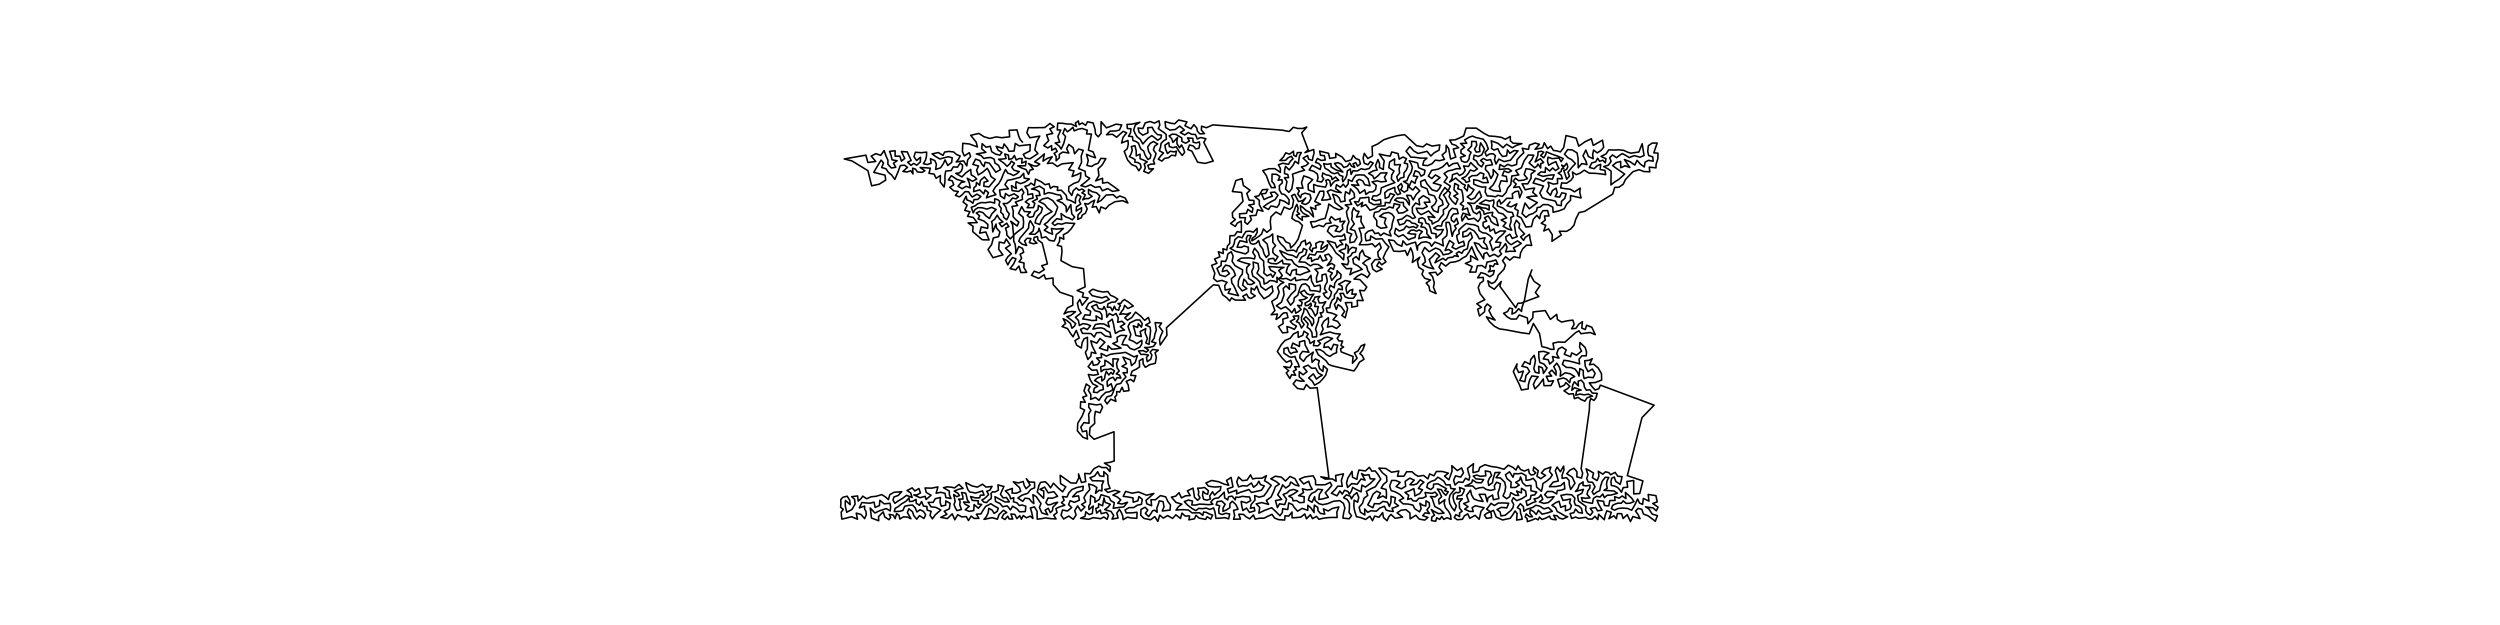 <?xml version="1.0" encoding="UTF-8" standalone="no"?>
<!-- Created for Inkscape (http://www.inkscape.org/) -->

<svg
   xmlns:dc="http://purl.org/dc/elements/1.1/"
   xmlns:cc="http://creativecommons.org/ns#"
   xmlns:rdf="http://www.w3.org/1999/02/22-rdf-syntax-ns#"
   xmlns:svg="http://www.w3.org/2000/svg"
   xmlns="http://www.w3.org/2000/svg"
   xmlns:sodipodi="http://sodipodi.sourceforge.net/DTD/sodipodi-0.dtd"
   xmlns:inkscape="http://www.inkscape.org/namespaces/inkscape"
   width="3200"
   height="800"
   id="svg2985"
   version="1.1"
   inkscape:version="0.48.1 r9760">
  <defs
     id="defs2987" />
  <sodipodi:namedview
     id="base"
     pagecolor="#ffffff"
     bordercolor="#666666"
     borderopacity="1.0"
     inkscape:pageopacity="0.0"
     inkscape:pageshadow="2"
     inkscape:zoom="0.35"
     inkscape:cx="1600"
     inkscape:cy="400"
     inkscape:document-units="px"
     inkscape:current-layer="layer1"
     showgrid="false"  />
  <g
     inkscape:label="Layer 1"
     inkscape:groupmode="layer"
     id="layer1"> 
     <g>
<path style="fill:none;stroke:black;stroke-width:2px;stroke-linejoin:round;stroke-linecap:round;" d="M 
1932.77 258.329
1928.934 263.177
1934.083 264.799
1941.596 260.882
1938.901 267.063
1943.34 269.757
1941.93 276.238
1946.94 278.74
1949.552 283.751
1953.214 290.641
1960.387 289.845
1962.564 280.805
1967.246 275.607
1970.693 279.872
1972.127 273.783
1974.953 269.659
1980.987 269.555
1982.721 276.449
1976.934 276.428
1977.92 281.579
1972.866 285.802
1978.52 288.397
1976.048 295.653
1982.155 292.994
1986.964 300.569
1986.506 308.878
1998.462 300.796
1995.892 296.017
2005.26 296.108
2010.511 293.039
2014.736 288.204
2016.998 280.484
2021.195 272.066
2028.357 270.507
2064.303 248.374
2066.823 239.895
2072.247 239.642
2077.857 235.649
2080.536 229.84
2090.134 219.766
2097.837 217.198
2104.364 219.585
2111.726 219.863
2111.072 213.925
2119.616 214.81
2119.815 210.151
2122.029 203.212
2122.233 196.075
2116.874 195.664
2121.171 183.085
2114.68 183.15
2109.895 186.541
2109.069 193.955
2110.3 199.104
2115.525 200.783
2116.038 206.378
2110.267 205.242
2105.721 207.394
2104.719 213.679
2099.702 210.091
2095.393 205.263
2092.512 211.219
2086.469 206.974
2079.252 204.202
2086.158 214.39
2080.095 212.155
2074.54 214.725
2074.417 206.654
2068.782 208.111
2064.123 211.872
2068.215 214.978
2079.565 222.845
2071.922 229.739
2066.63 232.97
2062.002 236.685
2062.237 219.197
2059.065 216.667
2052.674 213.177
2058.535 211.502
2062.29 206.567
2060.328 201.85
2064.09 198.326
2069.208 201.872
2073.158 198.719
2076.587 196.612
2080.826 198.818
2085.442 201.674
2091.861 199.198
2099.303 201.238
2104.408 198.988
2101.958 183.974
2097.785 194.538
2087.447 196.053
2083.14 194.689
2078.282 192.426
2071.992 191.769
2066.006 192.068
2059.108 191.843
2055.607 197.074
2049.318 200.225
2055.646 203.145
2054.798 208.439
2051.558 205.102
2047.451 206.496
2044.948 202.518
2042.52 207.087
2037.408 208.534
2034.588 214.403
2040.564 215.949
2044.388 212.101
2048.953 210.286
2048.155 216.927
2054.339 218.027
2055.227 223.571
2049.093 222.542
2042.041 221.885
2034.123 221.617
2027.802 217.83
2022.796 221.458
2017.679 223.592
2012.765 220.168
2013.724 226.563
2010.841 230.749
2005.069 234.588
1998.946 234.07
1997.556 240.531
2003.082 241.476
2010.037 242.259
2015.427 245.562
2022.618 240.788
2022.122 246.484
2023.802 253.385
2010.267 250.332
2010.299 256.326
2005.485 261.036
2002.291 267.245
1995.424 269.91
1987.98 271.764
1987.564 265.17
1981.501 261.964
1975.134 261.848
1971.455 265.039
1967.607 265.739
1966.78 270.042
1962.372 273.239
1957.175 275.014
1953.186 278.212
1948.264 273.254
1949.958 266.924
1952.033 259.839
1957.492 267.21
1961.995 263.758
1967.852 259.402
1962.533 256.639
1954.253 252.476
1960.499 251.231
1967.426 250.92
1961.847 246.093
1964.308 240.744
1957.34 241.693
1952.347 243.028
1948.264 235.292
1955.55 235.293
1959.734 228.245
1959.811 222.632
1964.909 218.776
1958.221 216.603
1953.32 215.951
1950.924 223.491
1955.141 228.53
1950.33 230.547
1943.768 231.243
1939.761 228.166
1936.683 231.985
1940.813 235.585
1937.517 239.975
1944.57 239.034
1948.173 245.654
1945.112 253.271
1943.694 244.725
1939.718 245.171
1935.728 248.083
1936.307 253.909
1928.602 253.84
1924.754 257.865
1920.964 261.127
1919.331 255.735
1916.564 258.702
1916.556 263.533
1923.445 266.092
1929.727 271.027
1935.793 271.973
1937.54 276.678
1933.804 278.317
1934.168 283.558
1932.335 289.051
1935.025 294.649
1930.133 293.087
1923.932 289.643
1927.665 285.178
1921.47 281.513
1928.484 278.884
1923.88 273.894
1918.115 272.281
1914.968 267.93
1910.892 264.353
1912.223 259.708
1911.935 255.913
1906.753 257.45
1901.488 256
1897.544 258.225
1893.72 260.529
1900.444 261.917
1906.038 262.855
1906.12 268.826
1901.842 266.541
1897.254 265.994
1890.628 263.294
1889.459 267.465
1893.834 265.706
1898.978 270.478
1899.8 274.45
1903.435 272.862
1910.811 271.702
1909.787 276.2
1915.231 279.444
1917.8 288.858
1912.461 286.604
1908.605 283.605
1907.245 279.905
1904.728 276.406
1900.184 278.857
1902.986 283.027
1898.394 284.613
1898.268 289.252
1901.711 292.827
1905.879 289.05
1907.287 295.902
1912.123 292.99
1914.118 298.971
1920.063 295.692
1927.041 295.737
1923.636 299.947
1918.686 304.141
1914.423 309.899
1921.161 310.399
1918.993 316.166
1914.416 316.777
1910.426 320.846
1908.917 315.103
1906.704 309.685
1910.261 305.17
1906.854 301.506
1902.307 298.545
1897.494 297.897
1893.225 295.072
1892.19 289.938
1886.75 287.646
1881.714 287.228
1876.755 285.941
1871.84 290.123
1867.176 294.647
1867.844 299.037
1864.502 301.467
1865.382 306.433
1867.221 311.403
1873.361 308.695
1874.641 314.231
1868.295 316.349
1863.605 318.905
1858.573 316.484
1861.025 311.841
1855.483 307.817
1852.936 313.09
1849.734 320.639
1853.97 319.301
1858.733 322.183
1854.142 324.999
1850.379 325.511
1847.263 326.275
1845.539 322.88
1843.003 319.572
1837.534 317.451
1829.28 322.226
1823.574 316.729
1820.154 323.368
1823.538 329.398
1824.504 335.105
1820.624 338.658
1827.143 342.026
1835.28 344.226
1832.094 339.492
1829.356 332.212
1833.524 328.39
1837.754 323.618
1842.867 327.875
1839.337 331.233
1836.783 336.288
1846.984 330.71
1850.52 333.225
1853.156 330.212
1856.407 329.452
1859.475 329.314
1861.733 327.259
1866.658 328.379
1864.005 324.554
1867.411 321.962
1871.137 324.32
1873.496 320.289
1878.176 318.486
1879.978 309.39
1884.66 304.069
1882.338 297.56
1878.66 301.813
1872.451 303.317
1872.498 297.086
1876.662 295.64
1880.379 292.139
1886.912 295.551
1890.923 300.905
1893.526 305.725
1900.816 304.377
1898.955 309.804
1902.459 313.614
1904.326 318.941
1897.218 317.202
1892.906 312.281
1887.16 310.575
1891.124 319.326
1894.895 324.763
1898.95 331.408
1899.521 324.678
1903.206 323.198
1906.601 328.353
1912.541 325.454
1917.743 328.726
1921.941 325.114
1919.335 321.157
1924.024 316.093
1927.084 311.762
1929.043 316.625
1927.204 322.435
1932.698 321.567
1939.775 321.771
1937.197 317.206
1942.357 314.809
1947.199 311.552
1942.283 308.343
1937.793 310.992
1934.356 313.226
1931.593 311.443
1927.885 307.305
1927.441 303.069
1932.606 299.782
1935.7 305.27
1942.04 302.819
1940.103 298.693
1939.295 293.283
1938.347 287.511
1940.966 281.974
1945.158 286.595
1944.284 291.556
1947.903 295.712
1951.419 299.428
1946.348 303.147
1950.136 307.667
1952.197 304.069
1957.662 300.033
1958.633 306.53
1960.533 314.123
1954.009 313.727
1949.204 318.249
1946.248 323.864
1945.376 330.127
1937.599 328.702
1932.503 333.062
1927.105 328.59
1923.228 333.713
1926.952 338.988
1925.098 344.627
1917.711 352.379
1916.194 357.075
1913.186 361.111
1909.426 362.935
1904.475 359.36
1906.123 366.139
1912.652 370.283
1921.505 360.338
1919.805 366.458
1937.381 390.157
1940.092 394.006
1943.065 388.148
1947.018 388.007
1969.694 379.554
1965.236 374.445
1971.387 365.428
1963.704 360.189
1958.627 351.262
1960.774 345.428
1956.18 357.193
1951.306 384.171
1948.125 393.765
1947.537 398.592
1943.8 395.099
1939.968 399.816
1935.312 402.015
1936.024 395.185
1932.272 394.318
1929.669 398.804
1924.575 401.016
1929.324 405.692
1934.335 408.451
1941.006 408.353
1944.543 403.175
1954.938 406.928
1955.736 414.392
1961.99 406.682
1962.295 399.261
1977.901 397.537
1984.467 408.867
1992.579 402.393
1993.54 409.011
1998.903 412.255
2006.758 410.513
2013.259 409.768
2014.907 415.04
2011.653 420.869
2017.14 420.301
2020.848 414.928
2025.567 411.73
2024.648 419.849
2029.12 421.854
2030.9 416.278
2037.555 418.923
2041.937 428.355
2035.541 425.61
2023.588 427.118
2021.015 423.426
2016.76 425.786
2003.012 438.062
1994.955 437.742
1987.826 439.244
1989.18 447.202
1984.746 447.076
1979.767 445.078
1973.564 443.652
1970.587 426.884
1962.755 414.047
1957.438 427.307
1946.661 425.793
1934.956 423.536
1926.785 422.009
1919.096 420.951
1912.754 417.523
1906.632 411.793
1902.597 405.559
1913.76 409.747
1909.434 404.659
1905.834 397.471
1908.618 392.942
1903.72 389.09
1900.592 393.279
1900.303 399.032
1893.658 404.518
1891.483 395.739
1896.22 393.374
1890.323 388.791
1900.591 383.621
1894.513 375.984
1892.113 368.081
1894.484 362.601
1898.783 359.5
1898.458 355.045
1891.385 355.58
1895.663 348.964
1901.12 350.521
1906.914 354.27
1911.348 351.269
1912.662 346.196
1905.137 347.948
1907.608 344.571
1906.871 339.739
1911.309 341.295
1913.264 337.565
1917.353 338.326
1914.619 332.733
1909.362 334.394
1903.466 335.439
1901.449 343.086
1896.881 339.893
1891.094 340.164
1889.069 348.277
1881.327 348.254
1884.353 341.18
1875.654 337.152
1882.555 334.315
1882.335 327.375
1891.553 332.774
1888.598 327.387
1886.216 321.68
1883.833 315.824
1880.551 322.232
1876.632 327.919
1872.268 330.238
1868.045 333.337
1862.889 335.106
1856.119 335.968
1850.602 340.61
1844.728 336.152
1841.906 342.008
1846.049 347.085
1839.992 352.386
1837.731 348.489
1829.276 349.368
1833.686 354.1
1835.871 361.952
1834.792 367.823
1838.177 375.774
1830.157 372.215
1829.008 366.37
1825.529 362.295
1831.013 358.436
1823.658 356.204
1820.051 351.132
1822.053 345.983
1815.924 342.113
1814.326 334.68
1817.433 329.188
1807.691 335.921
1809.012 329.404
1808.011 323.013
1805.628 317.306
1801.421 326.976
1798.732 320.728
1791.645 321.889
1783.826 321.447
1777.311 306.99
1784.135 307.843
1788.334 312.606
1794.297 315.185
1795.844 308.37
1800.401 313.572
1806.521 311.402
1811.852 309.904
1814.244 320.144
1814.696 314.532
1819.463 310.316
1825.231 309.47
1829.953 311.09
1832.358 315.19
1836.521 309.851
1841.95 311.834
1847.494 314.816
1846.355 306.426
1851.785 301.712
1852.516 295.813
1850.935 289.404
1850.991 284.633
1854.849 284.666
1856.606 288.872
1857.07 293.544
1858.803 302.542
1860.294 297.006
1863.89 292.27
1861.853 288.969
1866.648 286.078
1864.42 279.451
1861.285 284.366
1857.835 281.973
1857.491 278.106
1860.543 273.907
1866.4 273.421
1865.071 267.734
1858.65 266.585
1854.961 270.44
1853.669 274.503
1851.505 279.476
1846.553 283.904
1844.986 289.362
1840.373 288.854
1835.281 291.912
1839.958 294.326
1847.417 293.764
1844.593 299.037
1838.094 304.525
1838.219 299.311
1832.442 298.414
1830.636 291.332
1828.858 286.903
1825.221 285.76
1823.676 280.516
1820.312 278.698
1816.356 279.878
1815.772 284.344
1820.71 285.839
1818.712 290.382
1823.6 291.04
1826.5 294.668
1826.309 299.123
1831.769 305.331
1827.362 303.713
1821.855 303.529
1815.999 305.519
1817.146 300.345
1820.523 296.455
1816.48 294.347
1813.19 295.911
1809.72 294.462
1806.049 294.62
1801.97 298.478
1807.046 299.559
1812.05 299.631
1811.151 303.963
1807.161 305.134
1802.845 306.888
1799.672 303.717
1795.896 300.398
1790.235 303.043
1784.958 298.873
1786.487 292.308
1791.172 295.68
1796.689 293.725
1800.121 289.238
1803.526 291.272
1808.967 290.057
1812.92 291.817
1814.941 288.918
1811.411 286.173
1807.212 285.521
1804.463 282.886
1800.367 281.766
1797.414 286.133
1791.289 288.047
1788.81 281.581
1794.538 280.328
1800.72 275.481
1804.818 277.271
1808.074 279.737
1811.781 278.415
1807.933 272.151
1807.714 265.454
1812.013 259.826
1817.225 262.244
1816.161 254.932
1821.774 250.429
1828.737 254.275
1830.38 258.79
1823.021 258.966
1826.878 264.342
1821.459 267.048
1812.805 266.495
1815.19 271.84
1819.065 274.728
1823.559 272.612
1828.554 269.976
1833.08 274.833
1836.643 278.415
1827.836 277.166
1829.51 281.374
1832.665 282.849
1833.28 286.836
1836.733 284.744
1841.084 282.633
1844.312 278.059
1847.817 273.988
1847.387 268.587
1852.156 265.514
1854.618 261.44
1851.965 257.572
1850.35 253.324
1847.566 249.414
1851.072 246.646
1854.485 242.456
1856.417 238.077
1848.485 233.019
1852.632 227.066
1848.385 222.085
1853.604 218.758
1859.348 217.585
1864.208 215.932
1869.449 216.025
1865.674 208.639
1859.831 209.504
1854.672 212.883
1852.194 208.052
1846.97 213.293
1840.785 216.582
1832.472 218.009
1828.28 225.444
1832.75 228.512
1837.296 223.87
1843.23 227.341
1834.594 234.317
1839.747 235.724
1844.572 237.169
1842.414 241.434
1839.27 244.798
1833.178 243.026
1826.481 235.172
1823.892 229.958
1818.323 232.42
1819.12 238.666
1826.546 241.611
1828.903 248.712
1835.942 250.7
1838.879 256.783
1836.487 261.444
1832.288 264.773
1835.032 269.569
1840.614 271.918
1841.603 264.644
1847.13 261.937
1845.933 256.664
1842.169 253.219
1843.286 249.472
1846.247 244.674
1849.471 240.037
1856.509 246.838
1854.822 251.755
1858.742 257.424
1863.202 261.641
1866.165 254.86
1860.797 250.967
1866.137 248.016
1861.072 243.055
1862.086 234.792
1867.006 237.329
1865.955 241.626
1870.991 243.249
1872.172 248.162
1872.731 253.024
1873.056 257.341
1869.11 261.108
1873.425 263.911
1871.716 268.727
1878.339 266.344
1879.342 271.04
1881.727 275.665
1872.642 272.791
1870.635 277.8
1871.494 282.841
1875.858 275.864
1879.503 280.8
1886.866 279.349
1891.77 283.644
1894.893 279.49
1895.373 275.073
1894.071 270.465
1890.227 273.89
1885.877 271.481
1884.164 267.289
1882.909 263.125
1878.673 259.613
1887.015 260.486
1892.047 256.131
1896.386 251.821
1893.735 244.804
1890.392 248.868
1887.905 253.176
1883.201 255.567
1878.019 251.853
1883.04 248.368
1886.748 242.735
1881.764 239.784
1879.371 236.242
1877.958 244.439
1874.058 240.056
1875.605 237.007
1871.799 235.24
1868.92 232.625
1866.066 230.489
1863.334 227.876
1855.483 233.067
1858.533 228.866
1859.183 223.64
1865.133 221.598
1868.18 224.669
1872.65 222.212
1875.589 217.81
1873.289 212.38
1879.732 213.129
1882.475 208.021
1886.108 211.67
1891.091 216.192
1886.6 219.146
1881.999 217.616
1879.445 221.957
1876.001 226.016
1871.151 228.255
1875.045 230.52
1876.525 233.423
1881.129 232.01
1880.16 227.522
1884.299 224.878
1890.507 224.641
1894.931 220.95
1899.311 222.685
1898.171 228.808
1902.714 226.827
1904.957 233.687
1898.216 233.821
1892.246 231.116
1886.372 229.954
1886.364 235.644
1892.08 238.162
1897.2 239.499
1901.797 239.213
1900.971 245.797
1903.676 250.84
1909.132 250.969
1914.136 251.926
1917.422 249.968
1922.931 251.396
1927.607 246.556
1929.878 240.762
1933.79 236.118
1935.151 225.218
1944.067 223.891
1940.057 218.256
1947.333 214.846
1950.935 205.775
1956.22 198.353
1963.203 198.681
1960.826 203.864
1957.279 208.558
1961.316 212.085
1964.333 214.765
1967.109 212.838
1968.592 209.97
1972.014 215.008
1972.144 209.513
1975.845 208.059
1971.719 203.137
1968.605 205.071
1964.933 207.292
1968.268 199.364
1968.805 194.341
1972.923 193.501
1976.05 194.849
1973.825 197.252
1972.013 198.938
1975.985 202.042
1978.409 198.127
1979.451 194.303
1984.807 196.656
1989.457 198.424
1992.996 199.5
2000.888 202.913
1998.251 206.953
1995.462 202.229
1986.81 203.088
1981.412 201.149
1980.757 206.352
1982.333 211.546
1986.718 208.96
1991.535 206.875
1993.353 211.51
1995.392 215.483
1991.04 218.276
1987.362 214.962
1983.606 218.936
1978.286 214.425
1977.86 220.604
1972.349 219.965
1968.271 223.351
1975.03 225.729
1983.051 224.224
1989.31 223.728
1987.024 229.38
1980.278 228.446
1975.662 232.177
1970.784 229.832
1965.451 228.241
1962.386 234.244
1968.962 236.109
1975.674 238.05
1973.121 242.922
1970.878 246.927
1974.152 253.041
1979.609 255.084
1985.844 256.156
1991.071 257.562
1992.977 262.381
1998.443 263.224
1998.641 257.7
2002.945 253.92
2004.583 247.885
1999.099 246.823
1996.345 252.351
1990.69 251.495
1993.232 246.553
1991.768 240.842
1987.005 244.019
1984.642 249.939
1980.058 245.209
1982.836 238.109
1981.448 233.186
1988.301 235.665
1993.725 234.947
1993.47 228.563
1999.914 228.799
1998.204 224.036
1994.431 221.603
1998.267 219.525
1998.932 216.182
2001.614 215.657
1998.955 211.291
2002.181 212.937
2005.272 208.993
2006.867 213.448
2005.227 216.878
2001.619 218.366
2002.588 220.845
2003.833 224.67
2005.424 229.412
2008.96 225.46
2006.986 220.484
2011.724 214.568
2016.493 209.432
2011.976 204.519
2006.898 201.876
2002.508 197.29
2006.75 191.435
2012.468 191.964
2018.684 195.743
2019.926 202.641
2020.093 214.834
2024.644 209.387
2031.38 210.651
2029.734 205.67
2026.228 199.504
2029.876 192.051
2033.207 200.433
2039.31 203.143
2038.566 198.079
2039.793 192.144
2044.458 195.68
2049.144 192.7
2052.716 188.428
2051.171 179.428
2039.38 186.157
2036.935 177.619
2028.916 181.433
2020.805 187.069
2017.45 176.8
2004.512 173.476
2001.491 188.965
1997.32 194.5
1992.836 193.114
1988.358 192.602
1984.911 186.978
1980.975 190.243
1976.729 182.661
1974.435 189.195
1964.82 191.122
1970.437 184.727
1965.012 183.073
1957.623 185.77
1956.479 191.189
1948.473 189.778
1950.442 195.563
1946.042 199.615
1941.731 204.53
1941.264 210.522
1935.008 212.409
1929.884 210.339
1925.416 213.531
1919.983 210.603
1918.894 216.917
1930.488 215.884
1934.698 218.652
1930.601 220.978
1925.284 218.804
1922.891 224.705
1928.101 225.784
1929.164 232.378
1921.367 231.342
1918.918 238.057
1920.589 245.064
1911.684 244.058
1906.325 241.36
1911.045 236.861
1914.337 231.286
1917.406 223.526
1911.193 216.973
1911.406 223.329
1908.388 228.495
1905.269 221.02
1901.239 216.872
1901.94 212.244
1905.897 211.519
1910.348 210.93
1907.981 204.283
1903.097 205.206
1898.694 202.747
1895.127 205.462
1899.244 208.753
1896.457 213.526
1892.274 210.578
1889.897 206.113
1885.972 203.679
1886.92 198.639
1892.085 200.254
1896.72 198.188
1900.102 190.805
1897.87 187.075
1895.16 182.842
1893.756 189.592
1894.296 193.982
1889.668 194.79
1887.409 190.88
1890.232 185.938
1889.536 181.161
1883.736 180.964
1883.593 186.953
1878.723 192.019
1882.975 194.93
1880.927 199.31
1880.441 203.544
1877.912 207.225
1874.616 207.596
1870.97 206.098
1869.262 201.419
1875.506 199.404
1869.986 196.006
1870.084 191.919
1874.681 188.516
1869.447 183.614
1877.383 183.459
1874.633 179.157
1880.17 175.83
1884.808 174.152
1888.7 175.903
1893.165 176.882
1898.725 178.295
1902.42 183.516
1905.003 190.548
1900.819 195.078
1902.651 199.689
1906.688 197.108
1911.144 196.782
1914.15 199.231
1912.884 204.262
1914.883 209.944
1918.464 203.689
1925.305 206.83
1933.365 205.047
1938.128 199
1943.077 193.122
1937.918 192.695
1932.714 196.197
1929.525 191.874
1928.47 199.448
1923.336 200.31
1919.653 195.845
1917.198 190.301
1912.277 192.084
1909.14 189.922
1909.649 185.513
1908.747 180.251
1917.566 183.498
1923.831 189.041
1928.451 184.579
1932.578 187.148
1935.704 189.122
1941.111 186.08
1948.013 183.912
1936.759 183.35
1933.24 180.12
1933.173 174.697
1926.844 178.214
1921.534 175.766
1914.101 174.619
1905.892 174.045
1899.481 170.65
1889.662 164.013
1876.639 163.965
1873.536 173.904
1867.729 176.851
1862.545 179.035
1855.627 179.29
1858.521 184.502
1863.541 186.126
1867.048 189.102
1860.245 190.675
1861.501 195.405
1863.45 200.999
1856.791 203.575
1855.7 198.239
1854.315 190.201
1851.142 185.939
1850.868 194.121
1845.909 198.313
1848.968 204.008
1842.578 205.705
1837.203 204.921
1833.023 209.531
1827.329 212.028
1821.153 211.319
1822.527 205.888
1826.599 202.455
1818.0 202.332
1810.701 201.296
1805.808 201.22
1803.378 197.935
1799.725 193.544
1804.595 187.566
1809.489 193.07
1815.062 196.424
1820.488 195.212
1826.627 193.677
1831.446 199.698
1835.962 195.411
1842.069 192.081
1842.899 185.505
1832.953 186.97
1826.137 184.129
1821.411 188.04
1813.229 186.479
1797.927 172.363
1788.597 173.686
1779.979 175.957
1771.325 178.856
1763.119 184.48
1756.269 187.51
1756.8 199.525
1750.829 202.879
1746.301 196.317
1744.76 202.43
1746.314 209.014
1750.99 210.802
1754.041 206.895
1757.712 208.763
1752.609 215.68
1747.047 217.06
1742.34 215.992
1737.294 218.862
1731.865 218.601
1729.385 223.297
1728.412 216.213
1724.578 218.699
1724.007 223.951
1722.284 228.273
1718.882 232.637
1718.185 229.462
1718.853 225.744
1714.906 224.328
1712.336 220.825
1708.192 222.344
1704.256 221.169
1700.386 217.734
1696.045 215.349
1694.272 209.412
1699.115 210.368
1703.613 209.375
1703.751 213.68
1706.942 215.627
1709.917 217.409
1718.902 220.251
1714.846 216.031
1710.909 212.907
1708.224 209.166
1712.699 208.201
1717.01 210.234
1720.076 214.405
1724.743 212.819
1727.512 208.777
1730.113 212.874
1734.131 214.314
1731.875 209.735
1735.282 208.138
1737.688 212.673
1741.316 209.794
1739.923 204.681
1735.409 202.851
1732.09 198.916
1729.587 204.681
1722.59 206.814
1717.919 200.967
1709.659 196.347
1709.842 201.505
1702.051 202.78
1700.566 196.222
1689.066 193.403
1690.204 198.777
1695.185 199.208
1696.35 204.758
1691.005 205.313
1686.269 202.798
1683.831 207.919
1687.936 209.171
1690.935 212.471
1689.849 216.944
1684.772 214.239
1679.572 211.542
1675.747 217.513
1681.35 219.144
1686.123 222.537
1687.091 227.306
1685.831 231.886
1691.578 232.963
1694.434 229.007
1692.246 225.87
1693.156 221.41
1697.505 223.787
1700.83 224.332
1704.224 226.194
1705.12 229.891
1709.493 226.576
1713.592 230.745
1709.007 231.483
1705.724 234.618
1703.251 238.189
1702.292 231.645
1699.941 229.824
1696.982 230.837
1698.402 235.152
1696.692 239.518
1691.55 238.755
1686.918 238.052
1681.479 236.14
1681.609 241.327
1682.403 246.243
1674.646 242.962
1674.325 236.034
1680.231 229.988
1675.254 227.299
1668.755 225.114
1665.959 233.947
1667.816 240.853
1659.83 240.456
1663.12 244.442
1661.006 248.217
1664.701 253.229
1665.879 249.061
1670.362 247.226
1676.728 248.901
1678.159 253.976
1675.345 259.173
1671.056 261.818
1666.204 260.143
1671.219 253.37
1667.53 256.645
1661.993 258.053
1659.888 253.758
1657.23 248.695
1653.227 250.547
1655.79 256.57
1654.999 261.225
1654.249 265.199
1650.749 267.986
1643.724 265.013
1639.48 274.889
1633.244 271.337
1626.794 277.529
1625.932 283.775
1626.902 293.182
1621.527 297.399
1617.188 293.083
1614.877 299.508
1611.022 302.781
1606.184 306.002
1602.401 308.174
1602.775 305.066
1606.834 302.055
1609.219 297.205
1609.051 292.257
1604.253 297.239
1600.026 295.897
1594.815 296.286
1591.838 300.665
1590.059 304.341
1585.173 302.897
1580.558 306.828
1579.882 311.349
1578.03 315.701
1574.528 317.809
1581.524 321.714
1587.832 323.266
1594.314 325.011
1597.92 322.105
1597.792 316.439
1592.617 314.818
1588.856 316.609
1583.499 316.403
1585.259 311.561
1587.168 308.132
1591.716 308.995
1596.157 310.354
1595.203 305.055
1597.089 301.278
1601.362 301.737
1599.017 306.821
1600.608 311.404
1603.761 312.646
1607.705 311.585
1610.988 307.896
1612.793 314.022
1616.251 318.588
1617.992 324.875
1620.725 329.47
1624.519 325.908
1623.424 319.773
1622.014 312.376
1616.436 307.03
1621.152 304.295
1625.277 302.774
1629.02 299.441
1629.216 305.322
1629.119 309.872
1632.755 314.473
1629.413 318.278
1629.201 323.074
1631.656 325.839
1635.805 328.471
1632.13 334.274
1630.269 330.694
1626.919 331.016
1623.586 331.774
1623.29 335.425
1627.069 337.23
1634.096 337.726
1637.464 335.904
1641.358 332.919
1642.39 337.581
1651.202 338.21
1648.099 341.751
1646.304 348.524
1651.532 352.69
1653.845 346.226
1659.413 344.731
1659.19 350.932
1664.252 351.891
1669.544 349.528
1676.563 347.204
1672.552 342.869
1667.049 341.448
1662.327 341.658
1656.687 337.68
1653.239 332.521
1647.111 332.258
1641.77 327.122
1638.133 320.776
1649.132 325.803
1654.931 327.052
1659.779 329.88
1662.783 324.067
1667.208 322.304
1668.397 318.058
1672.847 320.062
1670.944 326.278
1665.826 329.104
1662.727 335.142
1670.494 335.649
1677.327 340.384
1681.187 338.238
1687.208 338.513
1692.974 342.681
1683.148 344.582
1687.094 348.745
1684.928 355.401
1685.346 361.153
1692.288 359.157
1692.16 351.88
1697.103 350.746
1698.423 356.327
1698.837 360.893
1696.32 365.167
1695.323 369.747
1698.394 374.063
1693.792 375.503
1696.117 379.669
1700.37 382.701
1703.065 378.743
1704.416 373.839
1701.189 370.11
1702.684 365.14
1707.769 368.383
1708.461 362.644
1711.388 358.402
1715.992 356.291
1716.641 351.453
1711.418 346.557
1711.195 351.24
1708.318 354.583
1704.611 358.911
1702.629 353.326
1705.406 349.426
1699.843 346.781
1703.068 342.769
1706.838 344.757
1708.417 339.601
1704.483 337.126
1698.758 339.998
1703.41 333.792
1704.678 330.079
1700.543 325.205
1695.633 326.722
1698.461 332.459
1692.893 334.094
1689.725 327.012
1687.215 331.52
1682.987 332.177
1678.955 334.731
1678.478 329.933
1673.301 331.24
1676.23 325.351
1683.105 326.567
1685.611 322.265
1693.395 322.419
1698.211 318.253
1699.375 313.213
1690.737 319.139
1691.364 314.612
1694.112 309.85
1689.302 309.11
1684.091 311.57
1684.959 317.073
1680.308 317.993
1679.617 322.359
1676.077 318.268
1678.401 313.803
1676.505 309.956
1671.444 313.513
1670.677 307.425
1665.792 309.997
1663.959 314.276
1661.152 317.363
1659.439 322.502
1655.98 320.179
1647.053 320.862
1643.671 316.082
1639.139 311.771
1635.909 306.802
1635.16 302.034
1642.665 304.63
1645.803 309.594
1650.942 311.712
1652.12 317.413
1657.453 312.303
1661.62 306.111
1667.173 288.533
1662.363 283.756
1658.336 282.727
1653.599 279.452
1655.027 272.603
1656.882 268.677
1658.191 264.831
1660.005 261.571
1661.592 266.744
1660.444 271.145
1663.494 273.958
1659.248 275.268
1662.084 278.373
1667.05 281.991
1666.702 277.191
1670.891 277.252
1675.361 276.764
1667.791 272.694
1664.96 269.193
1664.54 263.332
1668.148 265.929
1671.664 269.336
1675.66 271.313
1681.289 277.6
1680.235 271.992
1677.454 265.222
1684.307 268.046
1683.747 263.347
1690.291 261.367
1682.889 257.865
1686.191 251.275
1689.298 244.875
1694.414 244.681
1694.449 250.326
1691.819 256.226
1698.079 255.857
1703.356 254.729
1701.048 249.276
1698.844 244.979
1703.461 243
1710.377 245.573
1716.752 246.608
1709.633 241.421
1710.726 236.442
1715.755 239.696
1719.37 235.782
1722.446 239.603
1725.757 235.335
1725.836 229.875
1730.57 232.16
1732.431 228.13
1735.492 224.205
1741.092 223.85
1746.129 224.066
1751.095 228.797
1753.616 237.771
1746.906 236.466
1744.255 231.579
1739.927 229.565
1736.184 232.049
1739.333 237.284
1730.103 236.513
1733.575 238.649
1738.012 242.467
1740.469 247.429
1746.831 243.018
1748.412 248.843
1752.67 245.72
1757.105 245.626
1760.692 242.735
1761.594 237.336
1756.23 232.804
1762.704 231.437
1767.668 232.794
1774.463 232.082
1772.101 226.844
1775.317 221.261
1767.305 221.376
1763.726 225.06
1758.884 228.925
1757.066 224.952
1751.787 222.007
1757.634 218.736
1762.764 217.584
1760.611 212.115
1763.826 204.206
1765.873 209.817
1765.692 214.35
1770.659 216.951
1770.966 211.519
1771.817 205.955
1765.454 197.13
1773.149 198.96
1779.457 199.825
1781.419 194.506
1789.492 196.556
1790.984 203.716
1795.792 200.972
1800.292 203.092
1797.377 208.772
1801.587 209.797
1801.784 213.781
1799.957 217.75
1797.033 221.371
1797.076 226.787
1792.517 228.074
1789.574 232.011
1787.768 226.211
1791.46 221.421
1790.804 215.818
1792.525 210.659
1784.918 211.032
1785.058 203.357
1778.711 207.231
1777.665 214.555
1784.371 218.93
1781.439 224.014
1780.939 229.327
1785.407 233.715
1780.062 235.701
1774.154 237.947
1768.096 240.468
1766.819 248.058
1762.181 250.765
1757.629 250.64
1755.953 254.913
1760.907 256.971
1767.05 255.399
1767.607 261.175
1758.536 262.049
1752.404 258.63
1752.122 252.456
1746.214 253.092
1740.904 253.483
1738.922 258.4
1733.878 258.115
1737.554 263.477
1744.17 259.062
1742.461 264.521
1748.139 261.921
1753.564 269.107
1759.625 267.212
1763.942 263.966
1772.825 263.374
1773.172 259.061
1778.989 259.728
1780.353 255.981
1782.802 252.229
1784.93 249.372
1779.579 247.583
1777.555 252.07
1773.091 253.915
1772.512 246.654
1776.633 243.235
1781.21 241.457
1785.23 239.799
1785.667 245.074
1788.879 249.286
1792.764 247.81
1789.063 239.032
1793.582 234.931
1795.09 238.579
1793.024 242.855
1797.474 245.987
1801.619 243.498
1802.376 235.624
1796.391 232.368
1800.862 231.268
1802.982 225.655
1806.437 220.148
1807.844 214.316
1806.243 209.892
1803.895 205.796
1809.517 207.129
1814.537 208.705
1815.816 214.642
1824.008 218.027
1822.969 223.298
1819.036 225.528
1816.308 220.495
1811.541 218.45
1809.001 225.178
1814.64 226.045
1812.361 230.023
1811.154 234.742
1806.73 231.503
1803.4 239.295
1808.47 243.29
1811.845 238.922
1817.346 244.289
1812.69 248.946
1808.826 255.87
1805.946 250.271
1800.472 249.95
1803.924 257.205
1803.981 262.372
1800.055 256.138
1796.051 253.637
1792.146 253.299
1787.896 253.698
1785.167 256.144
1789.148 257.895
1791.894 259.232
1796.263 259.048
1796.548 263.413
1798.809 265.627
1801.925 269.042
1796.046 272.346
1790.236 272.824
1787.641 268.097
1790.769 265.244
1791.852 262.37
1784.58 260.613
1783.201 266.257
1778.203 264.907
1773.272 267.973
1768.236 267.419
1764.693 270.771
1759.443 271.949
1758.128 276.909
1762.287 282.417
1762.21 288.856
1767.473 292.194
1775.237 291.099
1772.084 285.34
1773.976 279.354
1765.853 277
1771.226 273.063
1777.139 271.934
1781.534 273.88
1784.565 277.833
1782.259 285.203
1781.239 292.182
1778.534 296.539
1780.594 302.039
1775.298 300.22
1771.307 298.275
1767.037 301.622
1764.414 298.11
1759.839 298.997
1756.787 294.391
1751.226 296.01
1747.605 299.424
1747.613 303.825
1748.578 308.25
1753.941 307.151
1754.428 302.043
1761.135 306.098
1769.049 305.52
1772.621 310.519
1777.823 316.043
1773.794 322.438
1770.425 330.144
1774.049 335.155
1768.649 338.911
1765.167 335.046
1762.294 340.229
1769.232 344.478
1761.804 347.86
1757.303 344.632
1755.499 338.067
1760.084 332.306
1767.323 332.085
1764.176 328.334
1763.552 322.593
1767.934 317.167
1765.782 311.182
1760.316 315.987
1756.433 312.003
1751.127 313.14
1739.847 313.253
1743.031 307.832
1742.06 299.263
1739.579 292.173
1746.376 291.536
1741.894 283.449
1742.551 276.822
1736.314 277.788
1739.531 270.578
1735.759 269.85
1732.664 265.829
1730.595 271.728
1730.834 276.784
1730.097 280.809
1733.428 286.63
1728.293 293.439
1734.104 295.223
1736.996 303.791
1733.464 309.553
1727.887 310.71
1727.974 304.021
1730.246 299.595
1724.157 297.228
1724.618 289.615
1726.726 283.672
1724.4 276.959
1723.456 270.893
1726.42 265.776
1721.867 262.349
1730.136 261.507
1727.354 256.195
1733.931 252.838
1733.174 247.167
1728.607 241.791
1727.447 248.365
1722.38 245.392
1721.134 252.055
1721.861 257.279
1716.049 258.436
1714.169 253.315
1710.743 250.075
1705.755 248.637
1708.021 254.782
1708.838 259.268
1714.086 263.434
1718.75 266.917
1714.037 268.603
1707.205 265.705
1700.816 261.132
1700.04 266.179
1696.193 279.477
1689.87 281.106
1683.572 283.591
1677.463 283.886
1680.093 291.341
1688.325 288.336
1694.121 290.152
1697.298 286.084
1703.84 285.442
1701.627 281.263
1704.027 277.227
1709.004 281.674
1715.421 279.443
1715.163 283.903
1721.521 283.072
1718.037 288.114
1718.816 293.194
1714.828 296.767
1709.017 295.636
1712.654 290.065
1708.084 288.339
1701.776 290.144
1699.045 296.007
1706.856 303.377
1712.012 302.209
1717.303 302.51
1720.781 299.649
1722.288 306.726
1714.89 307.874
1718.803 312.814
1714.606 313.797
1711.195 317.111
1709.031 311.047
1703.965 309.427
1698.903 308.239
1705.871 316.921
1710.146 323.958
1715.281 327.836
1719.742 332.604
1720.45 325.082
1714.072 321.215
1718.166 319.363
1722.151 318.248
1722.758 312.352
1725.843 315.367
1725.372 324.044
1726.798 319.982
1730.841 316.519
1736.133 317.621
1735.076 322.614
1731.014 323.705
1729.024 327.228
1724.809 329.663
1726.339 334.552
1724.758 338.882
1717.568 337.369
1723.462 343.973
1730.166 343.627
1727.895 351.697
1732.445 348.873
1737.244 347.256
1743.59 344.738
1738.375 340.44
1732.621 337.354
1731.558 331.601
1735.806 328.365
1739.575 332.788
1740.44 324.76
1743.873 320.092
1746.673 327.075
1754.086 330.635
1748.842 333.277
1744.409 336.906
1749.367 340.783
1750.602 346.217
1753.487 350.63
1750.232 355.344
1746.556 352.522
1742.603 350.688
1737.751 353.319
1733.155 357.19
1740.558 357.836
1749.477 367.38
1746.385 372.214
1740.337 371.614
1742.498 378.539
1744.801 384.759
1737.22 384.453
1737.67 391.751
1730.216 393.168
1730.259 387.192
1722.079 387.424
1724.958 394.745
1721.891 406.775
1717.545 403.688
1721.101 398.74
1717.005 392.881
1712.877 389.945
1710.398 396.079
1708.034 389.641
1710.98 385.653
1711.971 380.759
1715.91 385.453
1717.174 381.025
1715.155 375.682
1719.342 375.466
1721.835 380.045
1726.512 381.78
1732.37 381.707
1736.056 376.364
1730.396 376.537
1731.585 370.319
1727.501 371.916
1724.347 375.694
1723.292 371.854
1722.83 368.687
1724.307 364.941
1728.747 360.529
1722.015 359.033
1717.957 361.401
1713.366 363.808
1717.724 366.322
1718.276 370.867
1713.133 369.799
1710.83 374.321
1708.097 377.221
1707.887 381.791
1705.011 384.3
1703.032 389.076
1702.132 394.003
1697.527 394.313
1698.81 399.713
1704.768 400.78
1711.189 403.534
1706.212 409.295
1712.181 411.426
1715.556 416.098
1710.778 420.446
1705.073 417.406
1699.088 418.715
1700.578 412.315
1700.276 406.615
1694.471 411.378
1691.775 416.468
1693.679 421.413
1689.917 428.581
1695.435 426.717
1702.171 424.945
1708.59 426.935
1715.532 427.565
1711.575 433.019
1713.98 436.443
1718.52 436.515
1716.417 442.134
1719.777 444.274
1715.891 446.433
1716.692 450.394
1731.9 456.308
1731.152 464.945
1737.12 458.468
1733.659 451.589
1738.168 449.374
1742.196 442.828
1746.984 440.622
1744.309 447.959
1740.58 452.608
1743.625 455.099
1745.929 459.9
1740.121 463.563
1736.736 469.697
1733.039 474.821
1705.066 468.224
1700.474 466.293
1697.322 461.748
1692.406 457.77
1687.38 453.979
1684.189 447.54
1689.471 447.481
1694.154 450.146
1697.55 453.822
1702.227 456.242
1706.408 453.184
1710.812 451.413
1710.785 446.887
1712.28 441.852
1707.028 440.731
1703.912 447.842
1700.249 443.923
1694.561 444.725
1695.485 439.664
1699.778 437.248
1705.738 433.253
1699.332 431.341
1694.596 432.648
1691.348 434.792
1686.773 436.224
1690.251 439.45
1686.975 442.74
1681.17 442.312
1682.563 436.122
1676.994 439.68
1675.549 434.675
1672.07 431.367
1674.469 427.47
1669.074 423.889
1667.487 429.2
1661.732 431.85
1661.547 424.491
1655.487 427.634
1651.553 432.936
1644.851 435.779
1639.99 441.201
1634.943 449.961
1641.203 458.298
1646.592 463.788
1652.22 461.254
1653.705 465.993
1651.126 470.62
1643.369 469.229
1649.469 474.426
1646.387 477.281
1651.018 484.491
1653.228 479.601
1658.386 480.379
1655.426 475.236
1659.4 473.035
1657.138 469.38
1663.136 469.522
1661.474 464.81
1659.161 460.938
1657.445 456.199
1653.457 457.267
1650.053 456.576
1647.494 454.676
1643.367 451.997
1643.447 446.292
1648.328 444.778
1650.027 450.065
1652.374 452.857
1655.439 451.056
1660.591 450.363
1657.803 445.868
1652.7 445.248
1654.786 439.17
1663.289 443.487
1663.364 437.64
1669.876 435.887
1670.665 441.748
1673.188 446.415
1675.379 450.846
1667.259 449.768
1664.076 454.152
1663.747 458.167
1668.522 462.546
1672.063 457.223
1681.043 450.701
1678.86 456.807
1679.443 463.751
1683.731 459.53
1688.683 461.694
1687.435 466.246
1689.111 471.841
1693.35 475.41
1694.033 468.161
1699.17 472.739
1696.85 480.258
1693.295 484.895
1689.038 489.354
1682.686 493.042
1679.865 488.025
1675.12 483.746
1681.095 478.54
1685.069 485.2
1688.664 482.423
1692.572 480.302
1687.557 477.579
1683.914 471.127
1678.929 471.45
1674.322 467.383
1668.287 469.894
1672.999 475.812
1667.877 479.712
1663.074 475.728
1663.011 482.229
1669.322 487.907
1664.671 487.895
1659.06 486.39
1655.281 491.405
1660.752 497.174
1668.824 498.518
1672.11 492.237
1676.917 496.917
1686.006 496.208
1700.323 606.1
1700.901 612.03
1690.658 610.29
1696.218 613.23
1705.458 613
1710.259 615.984
1709.577 608.559
1719.621 606.533
1716.91 615.104
1718.155 622.464
1712.323 622.228
1708.831 626.878
1704.16 631.336
1711.324 634.652
1715.114 628.495
1718.091 632.46
1721.027 627.599
1725.344 628.986
1727.133 632.489
1729.714 628.846
1731.458 623.888
1735.273 626.183
1742.178 629.537
1743.233 620.927
1747.779 623.454
1753.572 619.157
1759.8 613.054
1753.867 612.875
1752.287 607.587
1746.873 608.383
1742.823 606.166
1747.284 614.595
1742.138 613.111
1737.215 619.824
1730.258 618.985
1724.918 623.935
1723.589 618.15
1725.263 611.793
1730.617 603.373
1731.231 610.799
1736.851 613.54
1737.805 607.412
1739.453 601.645
1747.773 602.816
1752.717 598.17
1755.985 603.132
1760.11 602.712
1763.576 606.904
1767.377 613.281
1763.303 618.737
1760.527 623.004
1754.644 625.616
1748.815 629.023
1750.739 634.131
1745.894 637.746
1744.148 644.057
1739.697 649.244
1741.285 655.537
1746.984 659.171
1746.728 651.507
1750.729 655.8
1754.555 653.754
1761.856 654.352
1765.953 650.421
1772.062 648.004
1774.358 652.99
1778.303 654.05
1783.375 654.747
1781.873 650.504
1785.502 649.349
1790.085 647.29
1784.987 643.56
1786.136 637.152
1780.481 635.324
1780.419 642.767
1778.386 648.227
1776.023 642.819
1770.202 641.764
1765.813 644.918
1759.25 644.639
1757.201 649.948
1750.743 646.201
1754.334 639.775
1757.561 632.497
1762.206 628.698
1767.099 631.065
1763.385 637.951
1770.192 634.804
1774.46 637.697
1774.707 631.363
1774.171 626.517
1767.821 624.811
1770.815 620.038
1775.228 616.29
1774.781 609.35
1769.572 605.231
1764.909 599.165
1773.852 599.665
1781.094 604.453
1790.488 602.903
1788.794 609.528
1796.986 609.567
1800.438 603.854
1807.427 603.872
1811.373 607.44
1815.38 609.667
1822.146 608.519
1827.712 612.954
1829.909 606.591
1835.477 609.024
1838.559 603.496
1846.283 603.469
1853.87 605.643
1848.985 609.51
1854.612 614.182
1858.603 603.161
1858.346 596.069
1865.317 602.339
1870.86 598.963
1873.275 605.232
1869.626 610.717
1862.988 609.095
1860.609 614.699
1862.42 620.772
1866.756 616.868
1872.521 617.445
1875.918 612.075
1880.185 614.662
1881.327 609.894
1879.674 605.284
1878.42 599.485
1886.115 593.533
1885.419 600.018
1885.486 605.009
1892.487 603.293
1894.124 598.195
1900.748 594.851
1908.338 597.03
1916.362 598.152
1925.149 600.683
1930.593 595.469
1936.514 598.279
1940.451 601.62
1943.14 596.232
1946.316 600.933
1951.377 602.999
1956.512 600.743
1957.45 605.58
1959.926 608.034
1963.219 607.415
1965.74 605.091
1962.464 602.368
1963.192 597.683
1968.975 602.537
1967.285 609.625
1972.224 612.702
1978.233 608.466
1972.971 605.427
1976.949 600.764
1985.086 597.859
1983.278 603.445
1986.965 607.864
1984.194 612.091
1979.89 615.73
1974.912 618.977
1974.165 624.104
1972.996 628.826
1966.881 623.426
1966.162 616.741
1962.574 612.263
1958.461 614.038
1953.322 614.869
1953.224 608.836
1947.724 605.696
1943.129 606.493
1938.169 606.165
1936.643 610.921
1932.23 603.922
1926.955 607.64
1928.949 612.707
1934.237 616.949
1933.846 624.069
1939.884 623.901
1944.593 620.895
1940.183 617.406
1945.165 614.53
1946.249 610.467
1949.041 618.144
1953.218 621.929
1959.682 621.356
1959.592 628.207
1966.967 629.781
1964.404 633.489
1959.736 634.082
1958.709 639.074
1953.331 641.382
1954.764 647.024
1958.411 645.116
1961.871 643.407
1966.056 642.024
1963.518 638.628
1967.704 637.769
1970.5 635.963
1972.393 633.258
1974.768 639.076
1970.426 642.404
1976.237 644.402
1982.013 643.191
1986.197 639.444
1989.198 635.667
1980.818 636.948
1977.181 633.196
1980.696 629.05
1987.146 629.162
1992.501 632.188
1993.343 627.88
1997.731 627.525
2003.017 625.762
2002.089 617.528
1997.809 621.542
1991.397 622.809
1983.261 622.939
1988.028 617.102
1994.687 615.703
1992.944 609.301
1990.735 602.545
1993.152 597.755
1997.217 603.852
2001.413 596.588
2001.896 601.344
1999.438 608.263
1999.594 612.287
2005.049 611.329
2008.414 614.973
2008.764 620.586
2010.408 626.509
2016.006 618.503
2012.413 610.693
2005.492 606.426
2009.341 601.871
2014.692 599.359
2018.486 603.867
2018.392 610.437
2024.375 611.898
2025.793 605.652
2023.83 599.861
2034.351 524.739
2034.749 514.473
2036.088 510.192
2040.323 512.564
2043.065 508.748
2044.438 503.538
2038.076 503.088
2035.194 498.96
2030.438 499.363
2027.939 495.149
2027.321 490.593
2023.986 486.575
2019.98 487.929
2020.35 494.084
2015.215 488.692
2013.191 492.444
2011.924 499.548
2015.477 496.282
2023.834 499.245
2018.046 500.567
2016.978 505.859
2022.419 504.337
2027.489 505.386
2033.19 504.558
2038.375 507.065
2031.594 509.027
2028.678 513.459
2023.697 511.349
2019.958 508.667
2015.271 510.245
2013.822 503.909
2007.994 504.479
2001.834 500.135
2006.645 497.405
2009.355 494.426
2004.404 489.781
2002.105 493.131
1996.736 495.555
1995.261 490.494
1993.681 485.717
2001.223 483.755
2005.066 485.4
2009.21 489.789
2010.326 484.676
2015.558 481.971
2009.803 478.406
2003.512 477.125
1997.067 481.581
1997.707 475.671
1996.11 470.185
1992.699 464.822
1988.836 469.316
1991.72 474.958
1991.776 480.176
1986.464 473.712
1982.68 477.228
1986.174 481.353
1979.301 481.614
1982.129 488.24
1988.488 487.342
1985.273 493.495
1976.361 493.718
1975.331 485.069
1972.589 489.021
1969.289 493.193
1964.752 497.758
1962.688 492.116
1965.211 486.629
1968.84 482.223
1960.784 481.202
1957.961 486.359
1956.328 492.368
1956.138 497.776
1947.408 499.152
1944.953 492.548
1940.143 482.827
1937.062 475.551
1941.823 465.733
1940.973 470.801
1943.932 476.81
1949.846 475.045
1947.64 482
1945.246 486.851
1951.832 488.585
1953.288 480.601
1957.913 475.709
1954.933 470.43
1948.03 468.764
1951.76 462.909
1958.575 466.29
1959.241 460.328
1963.736 454.821
1965.365 461.433
1964.448 466.542
1963.298 471.725
1965.054 476.481
1970.012 477.663
1969.706 473.271
1969.462 468.909
1974.024 470.737
1975.093 474.234
1975.603 477.975
1980.244 471.08
1976.214 465.984
1970.857 463.833
1969.732 457.196
1969.615 450.329
1975.756 449.728
1982.77 451.908
1978.057 454.854
1975.367 459.419
1981.668 460.386
1983.683 465.956
1988.472 461.645
1987.141 456.424
1995.509 458.341
1992.577 452.776
1994.739 446.674
1999.344 444.242
2004.75 447.894
2002.268 453.425
2010.309 456.677
2011.806 451.749
2017.958 454.682
2024.344 449.436
2021.853 444.512
2022.343 438.389
2029.068 444.879
2030.808 450.767
2030.333 455.476
2024.824 455.46
2021.137 459.755
2021.919 465.816
2014.638 463.612
2007.6 461.967
2001.814 461.117
1999.844 466.326
2004.977 470.248
2010.978 470.498
2016.084 472.477
2019.394 476.844
2021.142 481.356
2022.198 471.82
2026.638 474.218
2026.548 479.409
2027.713 484.552
2032.616 482.761
2039.31 483.379
2041.792 478.047
2038.19 472.406
2032.736 475.775
2029.148 468.766
2028.451 461.769
2034.25 461.124
2038.022 459.091
2034.484 466.855
2039.843 466.124
2045.642 470.961
2049.899 478.269
2050.099 486.501
2041.775 489.672
2034.241 490.051
2038.083 495.135
2041.691 499.221
2046.505 497.575
2048.445 492.972
2117.249 518.6
2101.755 534.557
2082.959 608.834
2102.917 615.569
2098.864 631.691
2091.182 632.198
2091.072 615.042
2082.381 616.305
2083.444 623.638
2077.738 624.11
2075.482 630.038
2072.798 626.363
2070.29 623.791
2066.823 622.251
2062.475 621.329
2062.013 616.444
2062.96 612.175
2066.223 610.632
2068.204 616.179
2073.743 619.93
2075.118 615.384
2076.211 610.063
2070.799 609.603
2067.289 604.623
2061.632 607.667
2059.343 604.987
2055.104 603.888
2051.638 606.929
2045.831 603.277
2046.643 609.417
2044.181 615.159
2038.262 611.472
2039.743 605.489
2034.576 602.352
2030.179 600.134
2032.612 607.574
2030.982 612.586
2032.907 616.945
2038.473 617.376
2041.619 623.023
2037.891 629.441
2039.964 632.893
2043.911 629.825
2047.64 628.132
2048.881 621.888
2050.996 615.699
2054.883 610.853
2059.262 611.248
2057.18 614.951
2056.271 619.731
2057.245 624.964
2053.09 627.622
2060.977 628.101
2065.947 628.464
2070.317 631.444
2061.985 633.684
2057.234 633.932
2053.572 636.96
2051.595 632.38
2048.052 636.197
2043.664 635.269
2039.623 637.903
2038.278 644.268
2032.481 643.281
2025.593 641.552
2024.231 636.95
2029.526 637.834
2035.169 637.214
2031.348 632.661
2032.426 628.34
2035.001 624.876
2035.143 620.915
2030.547 621.943
2026.221 621.361
2026.408 616.84
2021.399 620.159
2019.738 625.532
2016.52 629.121
2026.73 626.365
2024.68 631.483
2019.295 634.207
2020.391 641.173
2025.966 645.353
2030.004 648.218
2029.546 652.906
2031.616 656.804
2035.487 659.569
2038.809 655.415
2035.471 650.664
2042.374 649.689
2044.817 653.861
2050.617 653
2046.228 645.443
2044.303 640.425
2052.569 641.665
2053.679 647.041
2059.148 647.563
2060.54 640.656
2067.253 640.599
2066.758 635.807
2072.494 637.636
2076.486 634.838
2081.209 638.164
2080.489 630.325
2084.204 633.578
2088.575 637.693
2091.49 642.031
2086.382 644.136
2081.484 644.369
2077.735 641.076
2075.227 644.19
2071.328 643.929
2067.17 645.289
2064.134 646.868
2062.543 651.087
2066.72 653
2071.439 650.82
2077.433 650.304
2083.509 650.862
2088.516 653.145
2092.12 647.149
2096.155 638.734
2098.547 643.922
2102.544 645.608
2103.483 638.009
2110.669 641.407
2109.69 632.907
2119.612 634.421
2121.204 642.397
2115.549 644.444
2122.352 649.122
2120.104 653.886
2116.014 650.112
2106.275 648.781
2110.456 651.271
2114.861 658.065
2121.519 659.983
2118.774 667.195
2109.684 660.288
2103.604 657.989
2101.482 651.898
2096.83 650.694
2093.419 654.191
2096.684 658.572
2099.226 663.797
2090.148 661.163
2086.978 667.603
2082.821 658.742
2077.578 663.692
2075.692 657.559
2070.253 657.379
2068.995 663.959
2065.791 660.211
2059.417 663.961
2061.006 660.098
2062.465 655.79
2056.735 653.85
2054.635 659.622
2053.473 665.249
2049.665 661.578
2046.289 658.219
2045.127 665.065
2041.527 660.873
2038.053 664.382
2033.014 664.43
2029.719 662.138
2025.573 662.765
2021.046 663.415
2016.615 661.84
2011.713 663.674
2009.643 657.375
2014.565 656.213
2016.664 651.634
2020.467 655.938
2025.501 656.839
2024.276 650.814
2020.831 647.583
2016.575 646.543
2015.039 642.337
2015.867 637.621
2011.823 633.327
2005.001 632.773
1997.912 634.112
2000.587 640.479
2005.296 639.795
2010.284 638.679
2009.013 643.653
2011.399 647.313
2009.678 651.61
2003.716 653.8
2003.846 647.083
1997.768 649.443
1995.531 641.568
1991.081 643.584
1986.467 646.764
1991.058 649.831
1993.333 654.819
1998.132 657.284
2002.416 659.993
2006.651 661.495
2000.387 664.399
1995.947 663.127
1992.93 660.108
1988.599 659.61
1992.024 665.229
1987.814 664.934
1984.759 663.835
1983.526 660.607
1978.541 663.244
1973.773 664.913
1970.447 661.872
1968.892 665.418
1965.496 663.644
1960.829 665.712
1955.029 667.658
1954.678 663.788
1952.189 661.669
1953.544 657.883
1957.61 661.32
1961.568 661.447
1958.114 656.843
1958.719 652.244
1963.008 654.874
1966.359 658.495
1969.227 653.199
1973.87 658.139
1980.695 656.562
1986.961 654.469
1982.04 649.716
1976.32 651.359
1970.835 647.877
1965.807 646.706
1962.18 649.421
1954.4 651.858
1950.611 654.434
1949.863 648.327
1945.981 644.702
1942.146 649.758
1945.922 652.153
1946.286 656.703
1947.576 660.363
1948.373 664.539
1941.274 665.719
1941.564 661.587
1941.88 657.303
1939.328 654.051
1936.626 658.439
1933.148 663.389
1923.259 665.532
1915.155 661.81
1911.693 653.32
1903.169 656.92
1900.034 659.431
1902.712 663.491
1909.247 662.646
1908.593 656.616
1905.755 653.665
1902.867 651.857
1905.636 648.227
1908.518 644.311
1912.854 647.085
1917.651 643.936
1924.861 643.735
1931.099 644.191
1928.769 650.09
1921.702 649.418
1916.196 652.197
1920.168 655.363
1921.193 660.344
1926.666 659.547
1930.355 656.365
1933.926 653.41
1936.55 649.899
1937.564 645.693
1935.06 641.207
1937.077 637.093
1941.381 640.82
1947.808 638.351
1953.7 634.602
1952.791 628.495
1947.48 625.005
1947.384 630.834
1941.258 628.562
1943.878 634.228
1939.37 633.771
1933.801 630.6
1932.359 635.772
1928.499 638.334
1923.829 634.814
1926.285 629.176
1927.22 623.135
1926.118 617.349
1920.473 611.716
1914.972 611.389
1920.065 604.663
1913.706 604.925
1911.096 613.386
1910.399 617.884
1905.548 621.314
1904.65 616.396
1906.462 612.073
1909.27 608.667
1907.415 603.941
1901.129 602.674
1901.86 608.94
1894.993 609.684
1890.214 608.101
1885.826 609.29
1888.958 612.897
1899.076 613.855
1896.113 618.029
1890.022 617.715
1884.805 614.234
1883.904 617.843
1879.617 620.364
1875.289 622.062
1884.966 621.993
1888.828 625.873
1893.522 624.434
1898.515 623.806
1902.341 626.466
1908.013 627.727
1913.38 626.337
1912.712 621.76
1915.644 617.207
1920.476 619.249
1919.449 624.872
1917.357 631.162
1918.558 638.227
1911.507 639.666
1910.495 633.622
1904.587 637.115
1903.721 642.267
1901.075 632.745
1893.303 632.707
1898.28 641.949
1892.326 640.855
1886.491 638.611
1883.546 633.315
1882.289 627.411
1877.216 634.125
1880.128 641.947
1873.438 644.592
1879.073 648.583
1874.781 651.73
1880.693 654.511
1885.75 654.719
1884.355 649.785
1888.414 647.329
1894.354 648.726
1899.594 649.886
1895.613 654.62
1894.528 659.732
1893.304 664.731
1888.14 659.613
1881.318 663.401
1878.67 657.761
1874.381 660.272
1871.909 664.688
1865.202 665.265
1861.429 662.452
1863.484 658.675
1868.275 661.263
1868.135 656.694
1871.499 654.453
1868.241 650.33
1867.775 643.121
1871.746 638.486
1864.686 638.766
1865.67 634.891
1871.11 633.902
1873.366 630.017
1874.633 626.39
1868.173 623.901
1869.196 629.255
1866.499 630.734
1863.585 630.231
1860.242 632.748
1859.937 637.304
1861.337 642.696
1864.097 647.489
1861.799 653.967
1858.242 649.436
1855.652 644.468
1854.811 638.928
1856.015 633.789
1859.538 629.215
1862.674 625.798
1857.188 625.354
1856.099 620.493
1850.877 620.688
1848.03 615.802
1843.763 612.815
1840.468 610.766
1836.603 614.598
1832.061 616.098
1827.686 618.808
1826.224 623.796
1831.298 626.693
1834.74 623.855
1834.977 619.746
1840.674 619.292
1844.321 621.52
1847.497 623.273
1851.463 625.5
1849.105 627.983
1853.796 629.479
1850.622 634.048
1847.453 630.844
1844.907 626.746
1839.841 625.958
1842.808 630.478
1845.3 635.73
1841.403 639.494
1842.061 645.075
1849.432 639.576
1848.527 644.616
1850.221 649.912
1854.176 654.44
1856.696 659.13
1857.35 664.741
1852.167 662.683
1847.97 664.765
1845.524 661.11
1842.857 664.794
1839.051 662.78
1837.675 667.205
1832.278 666.355
1832.784 661.717
1836.13 659.442
1832.092 652.12
1836.013 654.767
1841.387 657.513
1848.368 656.755
1843.159 651.799
1836.623 648.414
1834.73 642.75
1833.482 638.611
1830.966 635.492
1836.965 636.027
1840.014 633.396
1836.751 629.856
1833.212 631.485
1828.547 630.923
1824.092 630.384
1825.459 635.516
1820.829 637.64
1816.148 637.74
1812.899 641.542
1808.536 640.912
1806.124 638.03
1801.771 639.243
1803.118 633.97
1798.35 630.322
1804.263 628.152
1809.616 625.462
1810.609 630.119
1810.902 634.838
1817.213 631.817
1820.774 626.902
1815.55 625.242
1818.79 620.506
1822.584 617.312
1817.926 614.077
1813.704 619.256
1809.275 620.654
1804.684 620.418
1810.199 614.549
1804.462 612.037
1798.56 616.191
1799.294 622.425
1793.768 625.673
1787.025 622.879
1792.205 617.429
1786.446 614.95
1781.326 614.957
1778.73 622.254
1780.686 627.963
1786.043 629.654
1791.696 632.821
1796.76 637.638
1790.995 640.491
1795.915 644.893
1802.399 645.194
1808.493 646.508
1810.947 651.201
1817.019 655.168
1819.101 650.913
1817.387 644.161
1820.991 646.65
1825.011 647.707
1825.314 641.036
1829.417 643.516
1829.838 648.277
1826.422 652.681
1829.751 657.237
1824.069 656.443
1821.047 660.059
1827.805 662.326
1823.653 665.722
1816.477 664.362
1812.243 659.505
1804.977 664.124
1804.676 656.498
1799.552 652.314
1793.311 653.085
1788.264 656.428
1795.284 661.855
1785.774 663.449
1780.379 658.385
1777.604 661.628
1775.471 666.538
1770.891 662.485
1769.787 656.125
1765.143 662.061
1759.544 660.567
1756.767 666.525
1753.472 660.797
1747.948 664.94
1741.866 662.612
1736.191 661.262
1734.608 656.214
1733.43 651.878
1732.876 646.822
1733.372 640.229
1737.745 642.778
1739.233 636.609
1736.785 630.616
1732.998 633.481
1729.836 638.587
1728.557 635.174
1723.241 633.413
1719.822 637.082
1724.524 639.449
1727.239 644.186
1727.27 649.944
1726.781 655.944
1729.938 660.076
1727.03 664.019
1718.93 663.201
1719.825 656.615
1721.506 650.137
1719.604 644.321
1714.772 640.802
1706.965 641.579
1699.483 644.687
1692.984 646.006
1688.155 644.688
1683.303 640.552
1682.744 635.74
1679.381 642.902
1674.664 640.145
1676.24 634.948
1679.057 631.446
1683.427 629.503
1686.72 626.244
1692.861 626.855
1688.747 632.867
1688.174 639.392
1693.761 638.388
1700.323 636.585
1696.347 630.798
1701.32 625.421
1704.697 621.292
1702.64 617.371
1696.492 620.378
1690.331 620.598
1683.981 620.461
1683.827 614.603
1680.856 609.056
1669.925 610.475
1663.345 613.372
1668.686 619.503
1675.1 616.039
1677.188 621.764
1679.628 626.235
1673.412 627.145
1667.06 625.683
1668.572 630.466
1662.217 634.43
1669.401 635.853
1669.149 643.062
1663.538 643.406
1659.63 640.695
1655.046 641.017
1654.241 637.467
1649.687 635.097
1655.031 632.723
1661.214 628.522
1655.941 626.472
1650.931 627.594
1647.232 631.067
1642.377 632.929
1646.802 638.884
1644.5 645.856
1637.773 644.931
1635.08 649.685
1632.58 640.782
1640.496 639.245
1635.408 633.282
1639.104 626.93
1641.797 620.628
1645.805 624.666
1650.347 621.462
1652.158 617.016
1657.744 620.774
1662.743 622.084
1657.569 612.733
1651.222 609.87
1645.345 615.745
1640.227 610.766
1632.345 609.584
1626.624 612.877
1633.408 616.328
1637.592 619.639
1632.536 622.892
1630.292 629.105
1626.964 636.196
1620.894 640.557
1623.802 645.611
1614.824 643.312
1607.935 644.958
1612.439 649.576
1611.341 656.813
1618.604 653.307
1627.812 649.921
1633.301 655.105
1638.276 660.104
1641.337 656.104
1641.787 651.186
1648.32 652.234
1649.516 643.799
1654.346 645.805
1656.66 649.571
1660.924 654.32
1666.777 650.691
1673.953 653.193
1673.986 646.763
1678.05 650.234
1682.019 656.035
1681.853 651.488
1682.445 646.598
1686.689 649.424
1687.131 653.726
1690.197 657.261
1695.68 658.056
1693.934 651.35
1700.057 654.058
1705.482 650.766
1713.762 648.927
1711.113 655.587
1711.538 662.363
1705.144 662.304
1699.562 662.554
1693.336 663.441
1688.175 664.669
1685.147 660.988
1679.98 663.841
1677.335 658.873
1672.285 664.056
1670.125 657.886
1664.978 661.95
1659.139 662.509
1653.861 662.82
1653.758 655.437
1649.515 660.669
1644.873 660.139
1644.337 665.646
1636.579 665.16
1631.374 663.021
1628.14 658.33
1623.301 660.607
1617.926 663.293
1612.25 663.295
1606.661 664.436
1604.339 659.207
1599.65 664.083
1595.04 661.603
1591.834 658.45
1585.644 658.225
1587.808 664.393
1578.935 664.611
1580.343 660.081
1578.956 653.26
1584.672 651.827
1581.916 645.835
1577.285 641.58
1574.336 644.634
1574.23 649.789
1570.362 652.429
1565.435 654.618
1565.482 650.347
1568.214 645.411
1563.743 641.337
1557.998 642.081
1556.68 646.154
1561.14 647.339
1559.941 652.207
1560.296 657.03
1564.318 658.629
1568.857 656.972
1574.009 657.886
1572.628 664.122
1567.722 662.572
1562.04 663.232
1556.44 663.536
1555.166 655.483
1553.419 650.15
1548.759 652.082
1543.886 650.411
1538.898 651.136
1534.437 650.686
1530.72 653.604
1525.87 650.952
1519.958 646.403
1515.915 642.045
1521.141 640.003
1526.455 641.406
1525.455 646.265
1530.211 646.574
1535.313 645.214
1540.845 645.501
1546.9 645.983
1552.435 645.284
1549.885 642.573
1552.824 639.15
1555.535 637.778
1559.552 637.419
1562.979 634.063
1566.968 629.957
1567.513 637.224
1571.477 639.899
1572.558 635.803
1577.08 635.033
1581.075 639.838
1581.869 636.304
1585.767 636.605
1589.948 635.321
1594.56 635.838
1599.376 636.105
1600.96 640.763
1595.541 643.755
1588.682 641.792
1589.404 647.517
1590.888 653.449
1595.492 650.352
1599.341 655.891
1606.178 653.86
1605.388 649.494
1600.513 650.691
1601.507 645.703
1606.417 640.042
1605.968 634.395
1611.732 636.372
1617.778 634.797
1621.387 629.989
1624.031 625.626
1627.152 621.215
1622.772 617.779
1618.576 615.302
1620.982 608.795
1615.383 612.073
1610.777 612.213
1607.117 612.239
1603.328 613.12
1600.632 607.88
1596.335 614.48
1590.244 615.254
1585.302 610.624
1582.991 616.813
1585.426 623.211
1590.812 621.678
1596.267 622.073
1601.819 618.241
1604.613 623.659
1608.671 620.525
1611.388 615.973
1613.458 620.291
1618.235 621.985
1614.727 627.437
1609.16 628.775
1601.875 630.294
1598.57 626.592
1592.559 628.614
1587.715 630.067
1582.899 632.204
1583.011 627.425
1578.186 629.052
1572.781 630.989
1570.994 625.827
1578.194 623.245
1577.049 617.319
1575.823 611.094
1569.95 614.998
1572.778 621.14
1566.963 619.667
1559.7 616.58
1550.851 614.99
1543.557 618.193
1546.623 622.197
1550.842 622.944
1555.854 623.413
1562.768 622.787
1561.961 627.509
1558.101 630.276
1554.637 633.717
1551.993 629.455
1548.419 634.832
1549.307 638.717
1544.979 640.219
1540.603 639.096
1539.228 633.87
1539.882 628.914
1542.732 631.68
1545.824 632.572
1546.717 628.002
1541.756 623.989
1537.631 624.738
1533.037 624.86
1534.45 629.521
1533.803 633.35
1536.048 637.305
1532.938 640.41
1528.89 636.457
1528.128 630.869
1527.059 624.811
1519.885 628.264
1523.478 634.299
1517.535 634.603
1512.26 637.315
1509.164 630.614
1504.959 635.048
1499.428 636.331
1505.316 643.105
1512.779 645.337
1508.681 648.29
1505.274 652.898
1511.557 652.407
1516.907 652.5
1521.148 652.853
1525.868 656.514
1535.556 656.363
1539.574 659.691
1540.509 655.401
1544.279 655.871
1547.74 657.751
1552.138 659.371
1549.756 664.351
1545.058 661.46
1543.248 664.788
1539.101 663.987
1534.835 663.164
1530.774 659.542
1528.974 664.086
1521.771 665.36
1522.668 660.458
1517.002 660.522
1512.908 656.817
1511.076 663.643
1505.088 658.968
1500.955 663.593
1494.567 659.963
1488.987 663.17
1484.489 659.373
1482.042 667.384
1478.15 661.261
1472.689 665.318
1464.178 663.514
1460.122 659.441
1460.462 652.027
1465.757 649.328
1469.209 652.871
1466.066 657.125
1470.234 661.114
1473.258 657.305
1475.156 653.881
1478.041 653.044
1481.138 655.694
1480.776 650.172
1482.37 646.14
1483.915 641.1
1488.755 642.059
1489.947 648.689
1487.747 654.068
1497.663 652.912
1498.156 646.271
1494.745 641.737
1492.094 635.929
1485.309 634.368
1478.993 639.647
1473.23 639.629
1474.081 647.343
1467.871 644.939
1466.931 640.444
1476.909 631.636
1467.583 633.867
1457.469 629.77
1448.951 631.277
1440.794 628.961
1437.681 635.304
1443.737 636.103
1450.198 637.329
1450.47 642.815
1456.428 641.061
1457.803 635.563
1462.124 639.183
1461.009 645.536
1455.608 646.724
1451.204 649.717
1445.134 649.718
1440.028 652.76
1441.642 656.584
1448.924 656.398
1455.448 655.711
1455.172 663.471
1448.443 663.083
1443.132 661.953
1437.583 665.138
1437.141 660.625
1435.198 655.819
1432.824 652.008
1429.542 656.801
1431.098 663.086
1423.384 664.378
1425.556 659.885
1422.138 654.708
1413.984 652.246
1418.375 648.997
1421.131 645.474
1414.573 643.017
1413.112 637.38
1411.314 647.441
1406.171 644.908
1406.188 649.317
1402.595 650.873
1403.736 656.771
1408.332 652.793
1409.557 657.511
1416.283 655.844
1418.81 659.63
1417.076 664.741
1413.007 661.742
1408.816 663.95
1404.132 663.228
1399.388 662.615
1393.554 664.691
1383.197 663.365
1388.814 660.95
1389.871 655.105
1394.149 658.663
1398.229 657.292
1398.639 652.92
1399.307 647.746
1393.894 652.245
1393.611 648.095
1395.592 644.729
1395.613 640.035
1396.099 634.119
1401.537 637.498
1401.534 642.851
1407.089 639.239
1409.374 633.233
1419.493 636.296
1421.746 640.749
1426.354 643.501
1424.943 650.6
1429.517 649.898
1438.492 648.815
1443.217 642.889
1436.062 645.183
1430.723 644.082
1434.615 639.817
1429.657 635.871
1424.539 633.641
1433.31 629.417
1427.166 627.562
1418.098 630.362
1414.051 626.591
1420.86 625.181
1418.556 619.049
1418.008 613.84
1417.976 608.472
1412.85 603.713
1412.943 609.837
1407.751 609.226
1405.023 603.833
1401.125 609.245
1395.154 611.528
1398.274 615.368
1404.83 615.422
1412.702 615.754
1410.471 620.633
1410.457 628.415
1406.935 627.447
1402.24 631.424
1403.941 623.974
1399.528 621.226
1393.484 619.505
1395.012 626.636
1390.122 632.227
1387.366 637.036
1389.729 642.426
1384.419 645.717
1388.689 648.92
1383.627 654.165
1379.33 647.574
1375.636 653.738
1377.418 659.216
1373.782 664.704
1367.989 660.548
1361.438 664.283
1358.135 659.348
1360.031 652.808
1366.428 654.083
1371.782 649.647
1367.793 645.98
1369.716 640.938
1375.321 642.946
1381.608 640.259
1380.521 634.684
1372.877 635.92
1378.372 630.116
1385.991 627.601
1386.553 622.376
1378.096 624.09
1372.027 626.664
1368.263 630.768
1365.69 636.205
1359.927 635.554
1362.094 640.335
1358.632 643.431
1362.948 646.706
1355.635 649.021
1351.559 650.963
1353.02 656.202
1348.727 659.388
1351.783 664.218
1344.544 663.799
1338.401 662.871
1333.395 663.848
1327.62 664.509
1327.482 659.634
1327.434 654.418
1324.081 648.797
1318.85 650.232
1320.462 655.411
1322.19 663.608
1318.69 660.687
1313.874 662.784
1309.732 659.874
1307.44 664.637
1305.222 660.085
1301.648 663.761
1298.938 658.403
1293.931 657.921
1296.32 664.387
1291.697 664.231
1289.883 660.721
1286.302 664.974
1282.42 662.647
1284.547 658.378
1288.592 655.969
1284.425 653.124
1278.733 658.735
1276.686 664.532
1269.846 662.629
1259.523 664.813
1262.586 661.233
1264.784 656.481
1265.739 650.642
1269.936 652.962
1272.458 657.101
1276.438 654.605
1277.763 650.478
1272.694 647.658
1268.187 644.729
1261.694 648.159
1258.44 652.882
1255.589 657.797
1249.763 658.162
1252.987 663.487
1246.886 663.594
1243.122 660.568
1239.653 666.243
1236.879 661.234
1231.069 661.609
1225.869 658.799
1222.147 665.307
1218.851 657.712
1212.592 663.808
1204.168 662.24
1212.053 658.254
1208.601 654.42
1215.143 651.315
1216.178 644.292
1210.578 641.155
1210.428 646.647
1204.867 647.939
1203.187 642.742
1203.735 636.795
1197.183 638.296
1194.482 643.011
1187.998 643.06
1191.678 648.789
1197.909 649.423
1204.29 652.784
1200.754 655.73
1197.144 659.025
1193.456 664.093
1190.395 659.661
1191.835 654.464
1186.747 652.958
1186.443 648.278
1181.994 647.832
1179.689 641.966
1176.866 646.743
1172.779 644.107
1172.509 639.237
1168.242 641.677
1164.172 641.899
1163.482 637.405
1159.607 641.709
1154.043 644.9
1150.005 648.263
1145.856 650.657
1144.7 654.853
1151.386 654.538
1155.73 653.364
1158.101 647.981
1163.732 646.817
1168.027 646.463
1171.347 649.869
1173.633 655.316
1177.64 652.517
1182.149 654.625
1184.86 658.96
1182.664 663.649
1176.981 660.002
1173.42 664.544
1169.684 660.107
1168.008 655.024
1163.339 651.297
1161.422 656.075
1165.993 663.985
1161.714 661.907
1156.475 661.548
1151.778 664.359
1150.867 659.654
1147.609 657.45
1145.764 663.835
1143.448 659.322
1138.155 658.357
1140.069 662.259
1137.96 665.218
1132.551 661.765
1130.463 655.186
1124.549 661.27
1124.724 666.562
1115.515 663.071
1114.663 656.091
1113.856 650.272
1119.909 656.632
1125.133 654.108
1134.36 650.959
1139.476 654.027
1140.053 648.605
1139.138 644.159
1131.757 644.946
1126.222 640.381
1125.646 647.121
1120.162 649.537
1118.753 642.74
1113.36 644.144
1108.435 643.715
1103.129 643.249
1099.959 650.055
1106.78 647.799
1106.711 651.632
1108.394 654.507
1108.917 658.692
1106.72 663.857
1101.98 658.438
1095.965 656.796
1097.595 664.572
1089.871 661.403
1083.554 663.088
1077.577 664.48
1077.005 659.824
1076.764 655.416
1079.449 652.008
1075.974 649.355
1076.355 644.225
1076.218 639.456
1078.731 636.623
1084.387 635.113
1087.681 640.432
1088.172 645.977
1082.194 640.558
1081.872 644.307
1082.122 648.487
1083.787 655.685
1090.52 652.088
1094.52 645.291
1093.9 639.086
1090.126 635.768
1097.73 634.791
1098.482 641.377
1102.066 638.261
1104.351 635.043
1109.3 638.412
1115.077 635.833
1121.316 635.254
1128.658 633.109
1133.415 636.076
1137.167 639.538
1138.947 633.191
1144.29 630.152
1154.182 629.386
1149.674 634.146
1144.23 636.185
1142.979 640.09
1145.463 644.196
1149.908 641.055
1155.318 637.885
1160.291 634.048
1167.537 636.798
1165.635 630.937
1161.025 627.843
1167.611 624.46
1170.979 628.426
1176.193 625.329
1178.205 630.933
1173.658 633.547
1169.74 633.473
1177.642 637.058
1184.223 635.273
1185.356 639.397
1191.727 633.956
1185.654 630.408
1184.093 624.576
1192.387 624.845
1200.534 623.258
1198.251 631.322
1204.217 630.13
1209.605 631.466
1210.706 636.815
1217.263 638.149
1215.272 633.574
1215.08 628.546
1207.609 624.243
1212.537 623.16
1218.226 623.668
1221.742 624.593
1227.483 620.084
1232.698 625.139
1227.213 626.206
1221.37 628.563
1224.015 630.178
1226.175 631.445
1228.172 634.319
1224.73 635.786
1220.65 632.967
1221.697 637.598
1222.599 641.675
1221.139 645.8
1222.703 649.768
1224.838 653.551
1230.665 652.178
1228.482 646.195
1228.987 641.652
1226.961 638.838
1232.589 638.81
1232.365 635.074
1230.809 630.407
1236.085 631.274
1237.356 635.897
1238.102 639.74
1240.75 643.213
1233.356 642.52
1235.45 645.444
1240.614 648.07
1235.546 652.497
1240.615 654.545
1246.391 653.53
1246.857 645.853
1252.26 650.539
1256.568 645.696
1251.912 645.076
1252.288 641.039
1244.429 640.494
1242.376 635.52
1248.653 637.293
1254.028 637.245
1254.887 633.844
1259.608 633.695
1257.582 628.33
1252.658 629.923
1248.523 631.167
1244.965 630.346
1241.23 629.736
1238.807 626.546
1237.356 622.543
1236.158 617.723
1244.442 622.055
1251.16 623.505
1257.588 619.807
1262.074 623.489
1269.791 622.621
1267.1 627.373
1263.068 628.876
1265.477 632.999
1263.312 635.21
1260.179 638.103
1256.791 640.072
1259.482 642.792
1262.951 643.3
1265.647 640.295
1268.599 638.308
1269.013 634.843
1268.405 631.833
1270.522 629.377
1273.784 629.765
1277.908 627.387
1277.394 620.697
1285.002 622.681
1280.527 632.602
1283.948 637.253
1288.247 636.848
1291.934 642.371
1286.239 642.447
1279.096 638.734
1273.627 635.76
1274.239 641.823
1280.152 644.645
1283.446 648.632
1289.254 647.486
1293.392 652.678
1296.118 647.968
1301.689 651.265
1304.973 655.106
1312.327 654.818
1313.095 648.09
1308.268 646.366
1304.784 647.152
1301.649 643.564
1297.169 642.247
1297.672 637.058
1293.594 638.409
1292.662 634.927
1290.162 631.397
1286.833 628.329
1295.812 625.165
1295.448 631.168
1300.611 631.332
1306.483 628.941
1304.992 624.185
1297.015 616.743
1303.861 618.148
1309.731 616.258
1310.96 621.306
1313.37 625.464
1318.54 620.971
1313.717 612.833
1317.244 616.847
1324.176 617.309
1324.359 624.34
1319.276 626.505
1315.502 631.397
1307.99 633.894
1302.875 637.469
1309.214 641.692
1311.973 637.654
1317.382 638.38
1320.203 641.975
1323.289 644.566
1322.134 633.159
1326.412 635.655
1329.147 639.715
1332.473 644.576
1330.438 649.431
1333.559 656.565
1341.104 658.917
1337.696 653.095
1341.834 650.608
1344.373 656.184
1347.218 653.403
1347.625 649.286
1353.808 642.942
1348.946 644.017
1345.219 645.772
1341.15 646.198
1338.72 643.352
1341.409 637.516
1347.256 637.666
1353.738 635.261
1348.943 629.356
1341.699 630.841
1337.074 623.541
1331.179 626.411
1335.955 628.399
1335.987 632.624
1335.807 637.845
1331.797 633.779
1327.66 629.917
1329.806 621.564
1331.886 617.489
1337.97 616.568
1341.524 619.985
1344.702 624.436
1348.364 618.505
1354.301 624.413
1360.094 629.584
1364.229 623.11
1357.514 619.023
1357.034 608.34
1370.541 618.096
1377.559 618.446
1380.848 611.592
1380.531 606.699
1384.309 617.597
1389.696 616.504
1388.976 611.195
1388.521 605.961
1395.432 606.462
1400.267 599.909
1406.547 596.633
1410.64 598.498
1416.329 598.468
1420.674 603.553
1421.233 597.344
1413.661 592.791
1419.933 591.943
1426.147 590.134
1425.915 552.641
1400.483 562.289
1394.421 556.676
1395.282 547.323
1401.212 542.021
1400.966 533.733
1402.139 526.488
1408.021 528.468
1411.271 521.293
1409.091 517.298
1403.832 518.263
1399.403 517.708
1393.746 516.617
1393.528 521.116
1396.348 525.106
1393.443 530.172
1393.866 535.779
1393.943 541.809
1387.44 540.88
1383.435 546.657
1385.51 552.604
1390.789 551.421
1392.015 561.938
1386.054 559.59
1379.055 551.463
1379.528 541.748
1385.087 532.699
1388.268 524.831
1382.866 522.173
1383.277 514.248
1389.177 514.944
1385.875 508.474
1391.097 506.565
1387.458 500.304
1390.42 491.507
1395.264 494.982
1392.964 499.497
1396.284 504.939
1395.994 511.154
1402.253 508.75
1406.67 512.432
1410.048 507.241
1415.321 502.194
1420.211 501.387
1424.596 498.688
1422.32 491.197
1417.533 494.624
1416.994 488.413
1420.094 484.722
1424.778 482.877
1427.424 487.199
1429.768 483.387
1434.691 483.941
1432.986 480.109
1428.864 478.492
1432.607 474.815
1429.958 470.903
1429.202 465.31
1431.705 459.572
1424.528 459.231
1424.803 469.298
1421.397 465.721
1417.94 463.176
1414.3 461.127
1414.233 467.806
1408.945 469.595
1409.416 475.764
1412.877 473.07
1418.738 472.807
1421.842 471.916
1426.509 474.619
1424.518 479.067
1422.005 476.654
1419.279 480.005
1416.122 475.465
1414.523 480.06
1413.799 484.838
1410.445 487.694
1409.998 481.862
1404.597 483.839
1401.072 487.084
1404.71 488.983
1407.646 491.201
1411.711 493.138
1412.305 498.612
1407.842 499.784
1404.493 502.591
1399.571 501.983
1400.785 496.797
1405.102 494.47
1398.725 491.39
1395.566 486.298
1393.069 479.258
1399.546 480.322
1405.836 479.144
1403.956 473.564
1397.796 473.875
1392.8 469.366
1398.168 462.239
1399.477 467.645
1405.029 466.546
1407.874 462.625
1403.588 458.264
1410.091 457.675
1409.381 452.406
1416.261 455.83
1420.862 453.642
1426.775 452.635
1433.79 452.035
1440.653 450.984
1446.137 453.939
1451.711 456.84
1455.883 455.055
1453.042 464.032
1448.284 467.909
1446.769 460.506
1437.419 457.099
1439.465 461.25
1441.919 465.544
1436.064 468.941
1442.684 471.747
1442.911 477.125
1437.41 477.092
1441.243 482.454
1437.04 486.89
1434.52 490.769
1429.155 492.08
1427.047 495.775
1424.476 502.879
1422.751 506.273
1416.943 507.956
1414.16 512.712
1417.073 517.015
1421.761 510.95
1428.446 513.818
1426.971 508.06
1429.303 505.893
1429.401 501.072
1433.19 501.907
1436.289 495.752
1438.435 500.901
1445.069 499.97
1444.094 492.727
1441.546 488.216
1447.169 485.603
1451.187 488.554
1453.861 480.898
1447.31 480.417
1449.132 475.034
1454.262 472.635
1458.674 469.62
1458.332 461.863
1462.913 459.08
1463.248 465.781
1466.094 470.176
1471.451 466.829
1478.811 465.012
1480.113 457.254
1478.455 451.504
1482.59 448.261
1475.286 447.3
1472.166 450.819
1474.421 454.285
1473.058 459.741
1468.477 462.908
1467.448 457.635
1469.971 454.446
1464.431 453.526
1460.406 453.704
1457.308 449.238
1463.107 448.755
1467.28 450.698
1470.145 448.157
1464.996 444.688
1470.21 444.784
1476.711 443.197
1479.627 438.991
1474.058 437.412
1477.362 432.913
1478.367 427.366
1480.105 422.408
1478.593 412.914
1486.828 413.538
1483.653 417.985
1488.362 424.199
1485.736 429.856
1484.144 434.853
1485.064 441.695
1493.694 429.17
1493.044 419.515
1552.98 364.661
1559.994 365.216
1562.033 370.417
1565.018 377.305
1570.22 381.11
1574.006 385.262
1576.368 381.312
1581.019 384.066
1587.796 384.165
1594.173 384.186
1590.812 379.217
1595.62 376.459
1597.952 380.699
1601.225 382.104
1606.74 378.667
1601.296 375.103
1601.486 368.616
1605.563 371.133
1608.653 366.247
1611.818 374.563
1617.879 382.391
1624.556 378.541
1629.429 373.212
1628.203 365.907
1620.001 371.419
1613.986 366.958
1612.162 360.436
1608.181 356.422
1603.633 353.433
1602.193 347.39
1604.551 342.274
1604.021 335.396
1610.34 337.337
1611.285 344.361
1608.956 349.691
1613.276 353.835
1617.498 356.83
1618.075 363.572
1622.031 361.905
1625.518 359.027
1630.84 359.633
1634.688 361.427
1634.44 354.829
1638.753 359.365
1643.341 361.516
1639.046 363.645
1635.282 367.663
1637.315 373.862
1634.676 381.292
1627.823 385.895
1631.847 397.475
1627.097 402.868
1635.018 402.017
1633.346 408.902
1637.868 405.925
1640.623 402.501
1643.254 400.479
1647.068 400.427
1648.647 406.484
1642.037 408.476
1642.361 414.268
1636.334 418.069
1641.721 426.098
1648.309 425.437
1647.241 417.968
1652.798 419.685
1656.747 421.659
1659.457 417.381
1654.863 414.841
1651.506 411.313
1657.363 408.198
1655.272 404.746
1662.225 404.198
1662.037 408.179
1659.298 411.751
1662.529 413.032
1664.292 415.873
1665.853 419.901
1669.285 415.368
1666.084 410.875
1665.819 406.204
1667.174 402.752
1668.669 399.522
1669.368 394.368
1672.914 396.9
1674.678 400.493
1676.874 404.442
1681.197 408.103
1681.624 412.948
1679.418 417.097
1677.475 411.925
1675.223 408.883
1671.487 405.45
1668.664 408.188
1671.431 411.112
1674.339 414.451
1673.12 418.9
1676.639 421.362
1679.141 425.317
1679.827 431.483
1685.217 431.095
1685.408 425.61
1683.888 421.248
1685.313 416.906
1687.487 411.266
1688.063 406.525
1692.197 405.447
1689.814 400.404
1692.982 400.178
1694.275 397.196
1692.732 393.24
1696.945 386.159
1693.007 387.656
1688.664 387.782
1686.943 382.761
1689.427 379.329
1683.121 380.329
1682.036 383.497
1680.143 385.66
1684.08 387.295
1682.726 392.292
1687.585 392.458
1686.435 396.523
1686.143 400.933
1683.48 404.421
1681.005 399.326
1678.752 395.505
1675.168 394.251
1678.607 391.114
1677.961 388.094
1674.344 390.934
1670.934 391.184
1670.409 388.036
1673.595 386.215
1676.476 384.688
1677.686 382.145
1679.092 379.761
1681.727 376.421
1676.633 377.43
1672.739 375.742
1669.525 371.438
1664.406 374.266
1667.876 378.67
1673.207 381.132
1669.194 383.273
1663.032 384.141
1666.794 387.105
1665.565 391.453
1660.879 390.824
1665.459 396.098
1662.378 398.707
1658.675 400.837
1657.153 394.949
1653.535 400.376
1650.48 396.887
1645.482 392.633
1639.558 395.401
1633.69 391.288
1640.212 386.894
1643.602 377.359
1642.48 369.311
1646.102 365.857
1650.539 370.32
1649.975 363.099
1658.188 364.524
1658.363 371.191
1652.613 376.728
1647.551 383.9
1651.924 390.633
1655.908 386.266
1656.684 381.243
1661.05 377.967
1664.132 368.214
1666.413 364.225
1671.032 363.238
1675.317 366.756
1677.014 371.894
1684.13 372.334
1689.478 373.63
1690.312 369.171
1689.602 364.882
1682.367 366.538
1678.793 359.647
1678.057 352.448
1673.482 358.342
1666.873 357.665
1658.67 359.286
1657.793 355.168
1652.377 359.161
1646.364 356.339
1641.849 356.931
1637.806 355.974
1641.321 352.871
1639.328 349.581
1636.741 346.336
1640.185 343.706
1643.435 342.222
1635.832 342.162
1631.18 341.566
1624.29 341.239
1626.453 345.771
1632.678 349.205
1629.171 354.96
1626.646 350.817
1621.88 353.114
1617.646 349.36
1618.256 344.655
1617.533 339.595
1617.454 334.028
1612.715 330.015
1610.502 323.297
1605.861 317.743
1603.49 322.923
1606.593 327.727
1605.719 331.453
1600.029 330.183
1594.519 330.15
1588.748 330.459
1584.124 333.447
1592.934 336.429
1599.862 338.168
1595.766 342.394
1595.618 348.569
1598.002 352.105
1598.108 356.296
1602.17 358.916
1605.829 361.915
1601.565 364.256
1597.036 363.793
1595.268 360.415
1592.26 357.31
1590.569 364.988
1595.952 369.515
1589.992 372.352
1584.95 366.227
1585.14 359.532
1587.357 354.183
1590.175 350.822
1590.533 345.324
1586.134 343.026
1580.888 340.079
1577.043 334.493
1578.444 327.817
1575.97 322.163
1571.528 325.182
1570.603 330.456
1568.731 334.632
1563.268 334.278
1563.019 339.874
1557.704 343.557
1561.4 351.973
1568.266 354.008
1573.749 350.239
1570.415 346.044
1564.469 347.583
1565.705 343.368
1568.821 339.323
1573.972 340.554
1579.067 346.273
1581.427 352.302
1576.123 356.668
1576.746 362.127
1579.021 365.42
1581.1 369.549
1582.672 373.425
1585.221 378.396
1578.216 376.801
1572.013 375.269
1574.969 369.789
1568.217 371.303
1567.667 365.607
1570.604 361.322
1563.863 358.875
1557.69 360.362
1553.331 356.402
1555.012 349.765
1550.881 339.654
1557.686 337.054
1554.639 331.594
1561.407 328.668
1559.453 322.246
1565.823 324.456
1565.323 318.361
1570.251 319.952
1571.111 314.901
1574.102 311.43
1574.086 306.762
1574.366 301.667
1580.114 301.623
1583.62 296.501
1588.887 297.461
1589.049 289.095
1588.65 282.98
1583.734 285.596
1581.171 289.813
1575.171 286.028
1581.245 281.07
1577.776 278.042
1577.363 272.205
1591.043 257.677
1589.283 246.338
1577.444 245.154
1579.54 238.952
1581.877 231.103
1589.765 228.636
1591.554 237.467
1600.116 243.563
1595.864 247.566
1598.927 256.177
1604.95 256.601
1605.197 261.263
1598.295 262.528
1603.774 266.486
1602.821 271.875
1597.126 267.99
1595.444 273.065
1586.606 273.626
1586.812 278.702
1594.177 278.646
1593.218 284.183
1596.659 287.081
1601.852 281.163
1599.998 276.17
1607.69 275.613
1609.718 268.419
1616.618 270.412
1611.932 262.104
1611.938 256.355
1606.023 251.587
1611.34 250.624
1616.014 242.834
1622.732 242.404
1620.114 247.552
1614.723 248.1
1617.992 255.425
1623.151 252.913
1628.619 251.256
1626.165 246.46
1631.777 245.82
1635.802 249.814
1632.181 255.51
1627.025 258.088
1621.765 261.238
1617.218 264.639
1623.677 268.137
1626.792 263.682
1630.543 264.287
1634.444 265.493
1637.445 261.381
1638.242 255.736
1644.262 257.781
1649.818 261.641
1650.072 255.671
1646.979 251.621
1644.005 248.919
1640.441 248.214
1637.72 243.132
1637.545 237.578
1641.451 233.915
1640.85 229.992
1635.998 230.684
1638.289 225.91
1633.972 223.147
1628.217 222.911
1628.069 232.316
1630.771 235.329
1632.372 240.124
1627.409 240.169
1624.201 233.893
1620.97 224.865
1616.347 218.361
1624.537 215.954
1631.835 215.882
1638.875 220.688
1638.864 215.595
1636.373 210.949
1641.848 208.94
1649.291 210.345
1651.742 206.284
1655.05 203.27
1652.942 199.972
1648.658 201.996
1645.512 205.245
1638.269 205.547
1642.864 200.851
1645.713 195.62
1650.529 197.355
1655.722 193.529
1655.866 198.58
1658.949 200.375
1660.6 195.354
1665.691 195.248
1663.271 199.787
1662.491 204.635
1662.011 209.579
1657.671 206.449
1655.247 211.283
1650.166 217.448
1645.505 212.948
1644.386 217.498
1644.14 222.198
1648.394 223.379
1649.352 227.394
1644.083 227.361
1647.303 232.406
1645.479 241.98
1649.76 246.186
1653.486 241.687
1655.544 229.571
1654.348 222.902
1663.887 219.577
1669.858 217.894
1665.805 213.653
1671.447 212.011
1674.946 209.122
1667.97 202.44
1673.751 199.126
1674.884 203.6
1679.753 205.414
1680.764 200.331
1682.011 196.242
1681.512 191.348
1670.342 195.366
1674.549 192.108
1666.179 170.022
1672.644 162.617
1667.254 164.486
1661.171 164.408
1655.409 162.94
1650.101 168.334
1641.123 166.573
1552.45 159.833
1544.134 163.507
1538.036 161.498
1537.718 166.502
1541.71 171.019
1535.782 171.348
1532.617 167.89
1531.886 163.808
1528.135 159.578
1524.388 164.83
1516.651 160.839
1519.31 156.041
1508.649 153.556
1503.529 158.487
1498.024 157.566
1491.346 155.71
1492.023 163.299
1497.607 166.572
1504.443 165.701
1510.114 161.347
1516.012 166.38
1510.796 169.733
1516.494 172.738
1521.056 169.624
1525.299 171.931
1530.156 172.108
1532.448 177.884
1536.97 176.037
1543.523 177.529
1540.875 182.154
1552.928 206.159
1542.481 209.148
1532.963 207.64
1525.514 193.433
1520.412 191.441
1522.511 185.603
1527.377 186.785
1530.55 190.529
1534.523 189.864
1535.644 185.244
1535.155 181.621
1531.018 182.96
1527.232 181.993
1526.816 177.054
1520.031 176.48
1522.497 180.415
1517.628 183.389
1512.894 181.059
1512.692 176.511
1505.312 172.109
1500.749 171.641
1496.47 173.925
1499.742 177.492
1501.42 182.294
1507.212 175.986
1506.472 179.919
1506.479 183.974
1509.803 189.106
1512.336 185.527
1514.724 190.133
1516.392 194.948
1513.243 198.945
1509.628 194.416
1505.507 187.869
1501.318 189.049
1496.709 187.562
1496.046 182.394
1491.086 185.837
1492.054 191.241
1494.405 196.51
1498.092 193.486
1502.593 194.464
1505.82 193.424
1504.689 199.466
1499.744 198.64
1495.56 201.905
1490.594 202.725
1487.246 206.206
1482.637 203.735
1485.876 199.363
1489.29 195.841
1483.889 192.903
1485.428 188.544
1486.166 183.548
1489.029 180.548
1492.923 178.152
1492.612 171.961
1489.483 169.314
1486.101 167.188
1482.582 164.44
1484.569 160.135
1483.494 154.611
1477.804 157.596
1472.066 155.501
1465.893 157.293
1462.744 164.551
1456.672 163.83
1458.024 169.306
1462.778 172.995
1469.341 169.973
1469.048 163.445
1474.843 162.956
1476.725 166.814
1478.823 169.57
1481.628 172.286
1486.639 172.965
1486.05 176.793
1481.845 179.48
1478.185 176.422
1474.385 173.63
1469.727 176.698
1466.126 180.473
1462.846 184.276
1459.459 178.336
1455.114 174.793
1452.658 170.269
1451.099 166.523
1453.094 160.173
1458.992 156.57
1448.593 158.891
1442.532 159.331
1443.038 164.517
1447.632 164.793
1447.113 169.884
1444.529 174.405
1449.511 174.816
1450.113 179.783
1453.984 181.062
1457.262 183.296
1458.783 187.358
1460.339 190.72
1463.959 193.4
1466.003 199.089
1469.363 204.215
1472.276 202.506
1473.159 198.31
1470.288 193.939
1469.031 188.171
1472.249 183.505
1476.442 181.131
1481.866 184.303
1478.002 187.116
1476.369 191.896
1479.815 196.652
1478.232 201.266
1476.306 205.63
1477.942 209.896
1472.926 210.127
1469.17 211.612
1470.893 216.45
1476.425 215.945
1470.256 221.826
1464.026 219.357
1466.002 214.705
1464.601 209.765
1468.389 207.261
1463.656 204.843
1459.34 203.133
1459.3 197.371
1454.355 199.448
1454.343 193.217
1452.732 186.453
1448.029 187.622
1449.345 191.996
1447.808 196.982
1445.676 200.526
1450.082 202.605
1452.989 204.44
1452.473 207.557
1456.322 208.013
1459.614 209.917
1460.649 214.339
1457.692 218.558
1454.203 212.937
1448.245 210.494
1443.184 204.544
1438.989 193.747
1442.89 190.401
1444.246 184.507
1443.709 179.769
1435.573 183.046
1437.558 175.668
1442.084 170.06
1437.676 168.054
1429.267 175.651
1423.902 171.863
1416.289 172.497
1420.888 167.87
1428.36 167.608
1432.92 166.395
1435.834 159.9
1428.498 158.93
1422.761 161.284
1416.277 163.652
1409.42 155.783
1409.31 164.131
1409.377 170.612
1405.781 175.162
1402.315 171.426
1401.604 165.337
1399.248 157.389
1391.946 155.943
1389.625 160.412
1385.164 157.347
1381.365 159.601
1380.258 154.835
1376.424 157.559
1377.832 161.928
1371.392 158.788
1366.182 158.759
1360.303 157.824
1353.902 157.636
1353.259 166.224
1357.787 166.433
1354.05 174.872
1356.417 181.959
1350.656 183
1356.139 187.368
1358.253 190.796
1361.594 183.659
1363.942 174.762
1360.524 170.918
1362.874 164.457
1366.32 168.626
1369.755 166.22
1373.34 162.882
1374.943 167.515
1379.905 165.416
1384.956 164.404
1391.664 166.689
1390.812 171.449
1397.045 171.558
1393.144 192.25
1399.144 194.32
1402.22 201.968
1396.458 200.069
1390.7 197.473
1392.928 205.341
1391.33 211.769
1397.163 213.091
1401.076 210.568
1405.622 209.005
1409.049 202.735
1415.484 203.071
1410.732 211.213
1405.594 216.127
1406.631 224.882
1402.412 231.548
1411.205 228.171
1411.412 234.44
1417.818 233.367
1425.473 238.691
1432.254 243.761
1423.888 244.959
1417.77 241.343
1411.128 244.202
1407.81 238.847
1401.847 239.87
1396.012 236.465
1389.434 239.219
1383.498 237.57
1389.129 233.334
1394.91 228.3
1389.553 225.049
1388.948 219.209
1380.557 215.785
1384.441 207.78
1383.913 199.883
1386.515 192.39
1380.618 190.793
1375.46 196.79
1373.614 189.089
1368.079 184.881
1365.257 190.396
1368.091 195.873
1360.305 194.618
1355.819 197.699
1356.004 201.921
1351.824 205.812
1351.804 200.15
1349.231 196.335
1353.159 193.868
1351.072 189.702
1346.362 192.373
1345.971 186.421
1341.038 189.376
1336.057 186.332
1342.345 179.953
1339.651 172.577
1347.44 170.852
1343.774 164.899
1349.34 162.288
1344.023 158.075
1337.13 163.298
1329.975 163.39
1322.676 163.506
1316.421 163.323
1314.376 169.943
1318.196 176.338
1330.925 174.219
1327.034 181.029
1324.586 191.86
1328.531 196.544
1323.305 200.075
1318.51 203.259
1312.597 202.355
1309.765 197.591
1318.337 193.172
1318.67 185.057
1310.502 185.965
1304.374 186.667
1299.552 183.569
1298.046 193.289
1291.405 193.669
1289.537 189.567
1285.188 184.282
1283.486 189.915
1275.135 187.19
1277.627 192.223
1282.522 195.077
1279.847 198.605
1274.54 197.29
1269.407 194.209
1267.537 187.234
1262.303 188.481
1257.098 183.935
1256.611 190.513
1261.888 195.009
1249.707 197.04
1255.646 198.996
1259.326 202.853
1263.59 201.93
1268.146 201.621
1272.541 203.703
1273.513 208.635
1278.122 211.655
1280.656 217.08
1274.69 220.469
1270.124 214.056
1266.366 208.775
1260.94 207.691
1259.492 213.193
1256.644 210.061
1254.213 205.651
1248.825 203.62
1245.29 210.4
1252.474 212.467
1250.037 217.986
1252.232 223.953
1257.87 220.439
1263.669 215.401
1266.503 220.48
1268.534 226.094
1273.88 229.752
1269.683 234.573
1265.986 239.209
1259.281 238.415
1259.61 233.222
1264.67 231.789
1260.033 226.453
1254.771 231.03
1253.97 237.054
1249.837 233.537
1249.431 237.958
1246.722 240.088
1246.256 245.277
1254.047 243.011
1259.191 248.191
1260.896 243.252
1265.196 246.55
1262.597 253.213
1268.787 250.968
1274.74 249.24
1271.016 244.461
1273.84 239.706
1278.371 235.046
1281.773 229.155
1283.989 223.418
1287.009 216.925
1289.929 221.626
1293.485 222.692
1297.162 224.7
1301.162 222.593
1304.667 219.635
1297.961 217.923
1295.037 214.091
1298.497 208.992
1294.521 206.301
1292.714 209.581
1289.049 212.938
1285.31 209.05
1278.088 203.853
1282.981 203.614
1287.792 202.832
1286.106 197.085
1290.823 198.573
1291.368 204.281
1295.966 202.746
1298.433 198.929
1300.736 204.811
1304.256 202.93
1308.289 202.988
1307.797 208.775
1313.492 206.352
1312.553 212.185
1302.722 212.252
1307.675 215.05
1313.348 217.022
1316.497 223.136
1318.411 217.699
1322.628 216.719
1319.126 211.952
1316.365 209.305
1322.966 212.292
1327.124 212.685
1330.875 210.094
1324.336 207.091
1328.854 203.673
1333.098 200.365
1336.728 196.952
1335.051 206.22
1341.094 202.454
1346.82 200.705
1340.633 209.311
1347.277 208.625
1353.412 213.109
1359.407 209.726
1373.677 208.204
1367.889 217.123
1374.76 218.779
1372.265 225.916
1378.377 223.659
1383.56 221.115
1382.992 227.757
1380.526 232.612
1374.431 234.799
1368.106 238.914
1367.878 244.616
1371.879 250.23
1373.791 244.135
1377.624 240.468
1381.023 243.492
1384.865 241.932
1388.412 244.299
1384.859 246.823
1389.191 249.386
1385.879 255.832
1389.355 254.221
1393.252 254.196
1397.918 251.297
1393.264 247.926
1393.29 242.521
1397.845 245.278
1403.648 246.821
1407.671 250.661
1404.529 259.244
1409.414 256.528
1416.03 249.572
1424.911 249.205
1429.426 253.336
1433.31 250.865
1440.128 253.375
1443.693 259.874
1436.795 256.791
1432.573 257.515
1427.158 258.164
1419.143 262.828
1415.308 267.359
1409.124 264.823
1407.073 272.539
1403.111 264.329
1397.95 265.22
1401.242 256.239
1396.769 258.417
1392.878 261.314
1388.381 260.51
1391.617 267.239
1389.371 272.876
1385.158 275.317
1384.248 278.6
1379.525 280.884
1379.953 274.821
1384.174 270.573
1384.429 265.927
1377.479 270.079
1377.849 264.744
1383.305 261.19
1381.339 256.865
1383.579 251.699
1379.295 248.545
1376.651 254.152
1376.499 259.991
1370.685 256.803
1365.755 255.397
1364.782 249.999
1361.405 246.453
1358.403 243.454
1353.403 243.716
1353.964 239.3
1348.317 238.638
1344.533 241.077
1342.789 235.169
1337.681 236.444
1332.953 232.767
1325.373 229.228
1324.788 233.011
1324.064 237.424
1319.691 234.383
1316.617 237.173
1311.838 238.559
1315.238 243.282
1315.583 249.277
1321.629 248.002
1322.347 253.529
1317.071 254.683
1312.419 258.453
1317.627 261.687
1314.708 265.875
1322.822 265.735
1324.681 260.302
1321.468 257.937
1327.863 254.671
1326.227 250.383
1331.265 250.197
1330.003 245.166
1325.515 242.705
1320.376 242.003
1330.38 238.213
1336.598 242.184
1336.565 248.584
1342.346 246.51
1347.711 247.473
1352.237 248.985
1357.427 249.812
1359.285 254.572
1353.117 256.603
1360.127 259.897
1364.613 264.226
1364.957 271.264
1370.647 261.811
1371.05 267.114
1371.947 273.801
1375.578 277.839
1372.576 281.348
1368.527 279.181
1364.168 277.664
1358.172 273.334
1359.033 281.059
1352.696 279.903
1346.789 285.693
1350.005 288.605
1353.928 286.229
1359.094 286.959
1364.477 285.248
1369.547 285.699
1375.603 285.997
1371.271 292.667
1366.694 297.455
1361.083 300.541
1361.666 306.164
1356.475 303.768
1356.121 309.29
1353.221 314.044
1358.749 315.404
1359.385 321.64
1358.028 333.641
1372.421 341.354
1386.896 343.901
1388.927 367.205
1378.774 371.883
1386.877 375.116
1385.405 380.186
1392.776 381.416
1389.004 386.06
1385.216 390.792
1382.102 383.248
1379.076 388.106
1380.632 395.357
1383.723 400.705
1376.488 406.185
1380.383 410.083
1381.53 416.603
1386.144 414.263
1391.271 414.995
1395.886 416.854
1391.731 421.917
1387.334 419.804
1383.093 421.545
1385.628 426.787
1391.256 426.781
1396.447 426.947
1400.68 431.387
1403.469 425.897
1409.202 425.559
1414.574 430.049
1422.059 431.56
1420.573 425.207
1416.457 423.499
1413.695 420.912
1409.536 419.618
1404.77 420.031
1398.922 421.233
1402.027 415.374
1407.842 414.382
1413.241 414.731
1419.849 418.591
1418.215 412.665
1423.601 408.645
1425.245 414.586
1426.388 420.8
1427.791 426.724
1432.94 423.764
1439.337 422.446
1434.001 418.1
1439.803 414.501
1436.099 411.206
1430.663 412.517
1431.34 406.872
1428.579 401.314
1424.4 403.696
1419.975 401.271
1416.629 405.969
1416.259 398.566
1413.156 392.407
1411.398 396.103
1405.913 394.798
1403.65 389.624
1397.287 392.374
1401.578 397.743
1407.897 399.359
1410.408 403.206
1410.592 408.873
1402.933 404.365
1403.523 410.03
1397.701 410.247
1392.349 409.183
1385.86 408.265
1388.955 402.908
1395.201 403.565
1396.086 398.493
1389.979 395.066
1393.399 388.499
1399.606 385.352
1408.384 388.233
1412.401 386.934
1415.762 385.101
1419.826 383.257
1416.136 379.445
1410.577 381.266
1404.472 379.964
1397.98 378.481
1394.042 373.541
1398.846 370.134
1405.284 372.413
1411.579 373.748
1418.027 373.124
1421.417 377.935
1425.661 379.675
1430.759 382.816
1427.405 386.662
1423.14 386.777
1418.176 388.874
1417.336 393.198
1421.476 393.327
1423.902 397.785
1426.415 392.022
1428.186 396.057
1431.965 397.036
1432.711 393.368
1434.25 390.96
1431.022 388.481
1434.947 388.133
1436.168 385.753
1439.196 383.451
1444.507 386.689
1450.55 391.685
1443.643 394.898
1439.465 390.785
1438.008 395.592
1435.828 398.354
1433.208 402.477
1437.523 401.602
1441.639 402.382
1447.006 400.403
1439.739 406.841
1443.237 409.869
1448.719 406.299
1453.531 399.531
1459.899 404.412
1465.177 410.052
1469.969 406.29
1471.996 412.829
1466.472 416.042
1472.04 418.603
1472.768 423.184
1472.162 428.933
1470.707 440.767
1466.678 438.993
1468.656 433.236
1465.669 425.748
1466.556 420.683
1459.406 424.378
1460.853 430.774
1453.842 429.389
1452.288 422.734
1450.618 417.034
1456.183 419.117
1457.074 414.293
1461.018 418.76
1462.107 414.336
1458.962 409.551
1454.101 409.579
1450.168 411.365
1446.004 413.451
1443.871 417.933
1445.433 422.806
1447.539 428.209
1445.253 434.769
1450.805 436.878
1455.213 439.953
1461.56 435.517
1461.616 440.081
1459.045 444.372
1451.954 447.829
1446.557 445.967
1442.903 441.792
1436.244 441.15
1438.224 435.872
1442.113 429.635
1438.326 429.327
1434.753 429.211
1429.855 431.774
1430.254 437.154
1424.418 439.692
1434.946 445.499
1429.29 446.448
1423.081 447.03
1418.351 442.569
1417.649 448.854
1413.081 447.594
1407.239 445.491
1414.281 438.113
1408.008 433.276
1403.904 439.231
1396.242 436.227
1398.082 443.022
1400.088 446.946
1402.817 452.406
1397.006 450.931
1396.252 455.967
1392.438 460.074
1389.244 451.084
1391.762 446.775
1392.019 440.879
1391.89 431.737
1387.62 433.689
1385.142 438.634
1384.06 445.446
1378.143 441.822
1375.878 436.046
1381.409 432.627
1379.52 427.501
1377.607 422.947
1373.482 431.057
1370.176 426.603
1366.459 420.589
1359.494 418.005
1364.003 413.891
1360.775 407.982
1365.083 409.897
1370.099 413.963
1372.108 420.158
1375.274 417.459
1376.932 414.173
1370.467 408.993
1365.624 405.295
1370.401 403.864
1376.683 399.015
1371.969 398.675
1366.9 399.316
1361.941 401.911
1366.261 394.106
1373.176 390.692
1373.092 379.59
1356.76 374.022
1348.029 364.21
1347.87 355.882
1338.424 357.086
1336.493 351.704
1329.574 356.365
1320.319 352.45
1323.807 347.107
1330.04 349.41
1336.745 345.018
1333.382 340.131
1340.695 337.846
1334.022 311.038
1328.614 307.206
1327.985 302.846
1323.865 303.754
1323.014 307.078
1327.297 311.164
1322.495 311.995
1317.566 310.539
1319.554 305.314
1314.794 304.878
1311.47 308.475
1314.105 314.267
1308.577 312.617
1304.05 308.792
1305.792 304.492
1309.011 300.936
1312.494 296.786
1316.544 291.9
1316.977 286.5
1318.72 282.347
1323.501 290.294
1322.293 295.827
1317.638 299.601
1324.769 299.943
1329.05 296.099
1329.912 292.112
1332.431 299.233
1333.151 304.538
1338.788 303.127
1343.211 307.621
1349.348 308.566
1351.248 304.522
1351.976 300.144
1356.18 297.07
1361.11 292.464
1352.001 293.305
1345.856 292.481
1347.279 299.71
1342.563 297.975
1336.676 294.686
1341.311 290.772
1336.691 287.162
1340.863 284.231
1344.576 279.991
1350.497 274.538
1353.944 265.029
1347.512 256.781
1341.245 253.247
1334.27 254.671
1329.849 257.921
1336.903 261.437
1340.78 266.301
1346.626 270.877
1336.867 276.332
1333.039 281.678
1330.868 287.356
1324.885 285.271
1325.792 281.094
1328.357 276.426
1332.671 272.019
1334.233 266.431
1329.169 263.041
1328.601 268.301
1324.469 271.719
1322.599 277.206
1317.848 278.265
1314.85 275.559
1318.992 271.237
1311.248 270.726
1307.797 264.536
1303.699 273.152
1309.527 277.934
1310.229 284.341
1309.628 291.108
1304.576 295.039
1299.731 298.885
1293.232 305.798
1288.743 300.879
1288.533 296.563
1286.974 292.068
1291.309 290.063
1288.568 285.656
1282.369 290.222
1278.903 285.726
1283.761 283.948
1279.346 280.202
1276.385 275.433
1273.195 280.631
1269.206 283.674
1270.118 286.835
1270.214 290.656
1270.746 296.879
1274.866 286.739
1275.58 292.046
1279.901 296.75
1278.234 302.913
1271.491 304.574
1269.333 312.859
1264.652 319.535
1271.068 329.873
1283.712 326.212
1278.29 318.947
1279.009 309.862
1285.528 311.166
1287.882 305.938
1293.156 313.622
1287.1 317.589
1291.225 321.489
1294.573 324.754
1290.228 328.486
1287.137 333.225
1290.01 339.101
1292.608 334.118
1296.033 329.644
1300.45 331.263
1297.47 337.81
1292.882 343.83
1300.029 345.472
1304.168 340.592
1306.785 348.895
1314.172 348.646
1310.567 342.398
1310.72 336.548
1304.331 335.164
1307.663 330.616
1305.741 325.403
1310.336 322.956
1308.79 317.941
1304.021 315.567
1299.978 324.623
1300.205 319.345
1299.371 312.743
1297.498 308.22
1297.595 302.852
1296.581 293.527
1296.09 287.456
1293.748 283.196
1301.929 289.27
1304.095 284.274
1300.212 281.152
1296.764 277.366
1297.016 270.239
1295.282 264.306
1302.598 263.047
1299.712 258.678
1308.792 255.304
1308.313 250.099
1310.551 246.513
1307.899 241.865
1303.825 245.102
1295.489 243.933
1294.725 237.59
1301.051 241.377
1300.065 236.787
1300.716 232.538
1306.029 235.122
1311.614 233.241
1317.741 229.114
1310.92 227.996
1310.306 221.815
1305.773 226.924
1300.862 228.276
1294.812 229.889
1289.706 230.761
1286.345 236.234
1290.737 241.735
1284.988 242.38
1279.472 243.203
1280.522 250.761
1285.702 254.328
1287.062 247.626
1291.522 250.855
1298.008 248.05
1303.608 251.816
1300.477 254.517
1295.982 253.482
1292.613 257.858
1288.921 260.449
1284.077 260.492
1287.645 265.367
1288.815 269.963
1291.92 273.812
1290.47 277.753
1288.494 281.299
1284.873 278.323
1283.991 274.418
1280.754 271.387
1281.668 266.725
1278.587 262.553
1279.839 257.968
1277.35 255.731
1273.233 254.482
1273.112 259.963
1267.284 258.492
1261.361 259.503
1256.319 259.284
1251.509 260.742
1248.111 263.484
1243.196 265.362
1245.735 272.424
1247.954 268.293
1252.021 265.758
1257.016 265.956
1263.426 267.634
1269.43 265.432
1275.008 268.132
1269.693 273.524
1266.509 279.63
1261.732 276.129
1258.308 272.239
1253.57 270.683
1249.724 272.703
1253.911 276.238
1251.945 280.075
1259.722 283.113
1264.523 287.395
1264.206 292.362
1255.99 290.44
1253.895 298.396
1261.825 296.945
1263.992 302.044
1265.994 307.13
1257.329 306.893
1245.053 296.412
1245.555 289.648
1239.206 285.373
1250.778 284.898
1245.772 278.326
1238.42 276.898
1241.474 271.04
1234.861 269.284
1237.937 262.548
1232.749 258.579
1236.623 251.19
1237.756 256
1241.837 257.343
1245.265 260.176
1246.761 255.418
1251.418 255.358
1255.523 251.486
1250.462 248.473
1244.494 252.178
1242.198 249.394
1239.896 245.543
1235.335 245.228
1231.557 249.317
1227.992 252.014
1222.974 250.077
1226.558 245.135
1220.735 244.233
1215.76 239.731
1220.809 236.436
1218.791 231.356
1213.869 230.333
1217.778 224.889
1224.866 229.67
1234.897 232.693
1230.18 233.685
1226.284 238.442
1231.63 241.571
1236.557 238.453
1241.863 240.498
1240.77 234.142
1238.098 228.154
1244.842 232.094
1250.146 229.218
1247.211 226.184
1243.098 223.798
1242.48 216.865
1236.379 221.174
1231.233 226.462
1223.343 221.86
1227.978 221.413
1230.695 218.65
1231.839 215.391
1232.102 211.413
1229.029 208.779
1225.565 214.019
1220.225 213.563
1217.507 218.298
1210.478 218.988
1209.512 224.93
1209.57 232.459
1208.479 239.325
1203.48 232.865
1203.704 224.612
1198.172 228.209
1195.673 222.859
1189.072 221.845
1190.822 215.297
1184.316 214.742
1177.819 214.408
1183.79 218.606
1180.234 220.653
1174.196 220.024
1171.797 216.48
1168.153 215.336
1168.619 222.632
1165.799 218.516
1161.001 220.188
1155.741 219.467
1161.626 214.172
1157.635 211.388
1152.351 211.979
1149.458 220.073
1145.333 229.676
1141.316 224.05
1136.867 220.31
1134.104 216.058
1128.58 214.424
1130.897 208.589
1127.788 204.963
1121.704 214.83
1118.452 220.591
1125.969 222.528
1132.813 224.141
1133.731 230.542
1125.396 235.754
1115.714 237.838
1110.937 218.423
1090.435 205.956
1080.592 203.436
1108.34 198.598
1110.891 207.996
1120.953 206.711
1115.145 199.763
1121.065 196.655
1127.288 198.837
1131.699 192.783
1134.272 200.071
1136.556 205.002
1136.474 210.266
1140.923 215.052
1146.595 214.122
1143.65 208.869
1148.317 205.776
1141.798 204.573
1140.718 199.434
1138.732 193.754
1145.733 192.984
1145.764 199.909
1151.866 199.941
1153.827 206.181
1158.08 202.823
1153.748 193.919
1161.382 194.46
1163.699 199.836
1166.287 205.374
1161.813 207.691
1166.082 211.717
1169.512 209.114
1173.471 211.457
1178.028 207.214
1178.271 201.272
1173.238 205.452
1169.912 200.675
1171.712 194.868
1179.481 195.466
1186.104 194.686
1185.91 199.569
1184.78 204.636
1181.983 209.583
1186.984 210.623
1191.801 208.962
1190.926 203.129
1196.507 205.494
1198.556 210.062
1197.625 216.912
1203.88 214.797
1207.341 209.739
1209.631 204.706
1213.178 211.818
1218.152 207.786
1218.812 201.887
1213.439 200.632
1202.975 203.491
1197.766 200.376
1193.05 197.007
1200.983 195.244
1207.083 198.888
1209.072 194.624
1214.706 193.824
1220.499 194.452
1224.471 197.865
1229.003 199.683
1226.974 203.765
1223.856 207.334
1233.417 205.907
1237.478 212.339
1238.59 204.749
1242.385 200.124
1240.679 195.48
1234.344 199.584
1231.892 193.914
1232.38 183.455
1240.723 184.264
1251.116 188.078
1249.41 181.792
1242.518 173.214
1252.947 170.764
1259.504 175.034
1266.852 177.183
1275.211 175.248
1282.202 176.269
1292.359 175.121
1291.702 166.798
1301.743 166.244
1303.919 174.116
1305.933 178.809
1308.845 181.908
" />
</g></g></svg>
